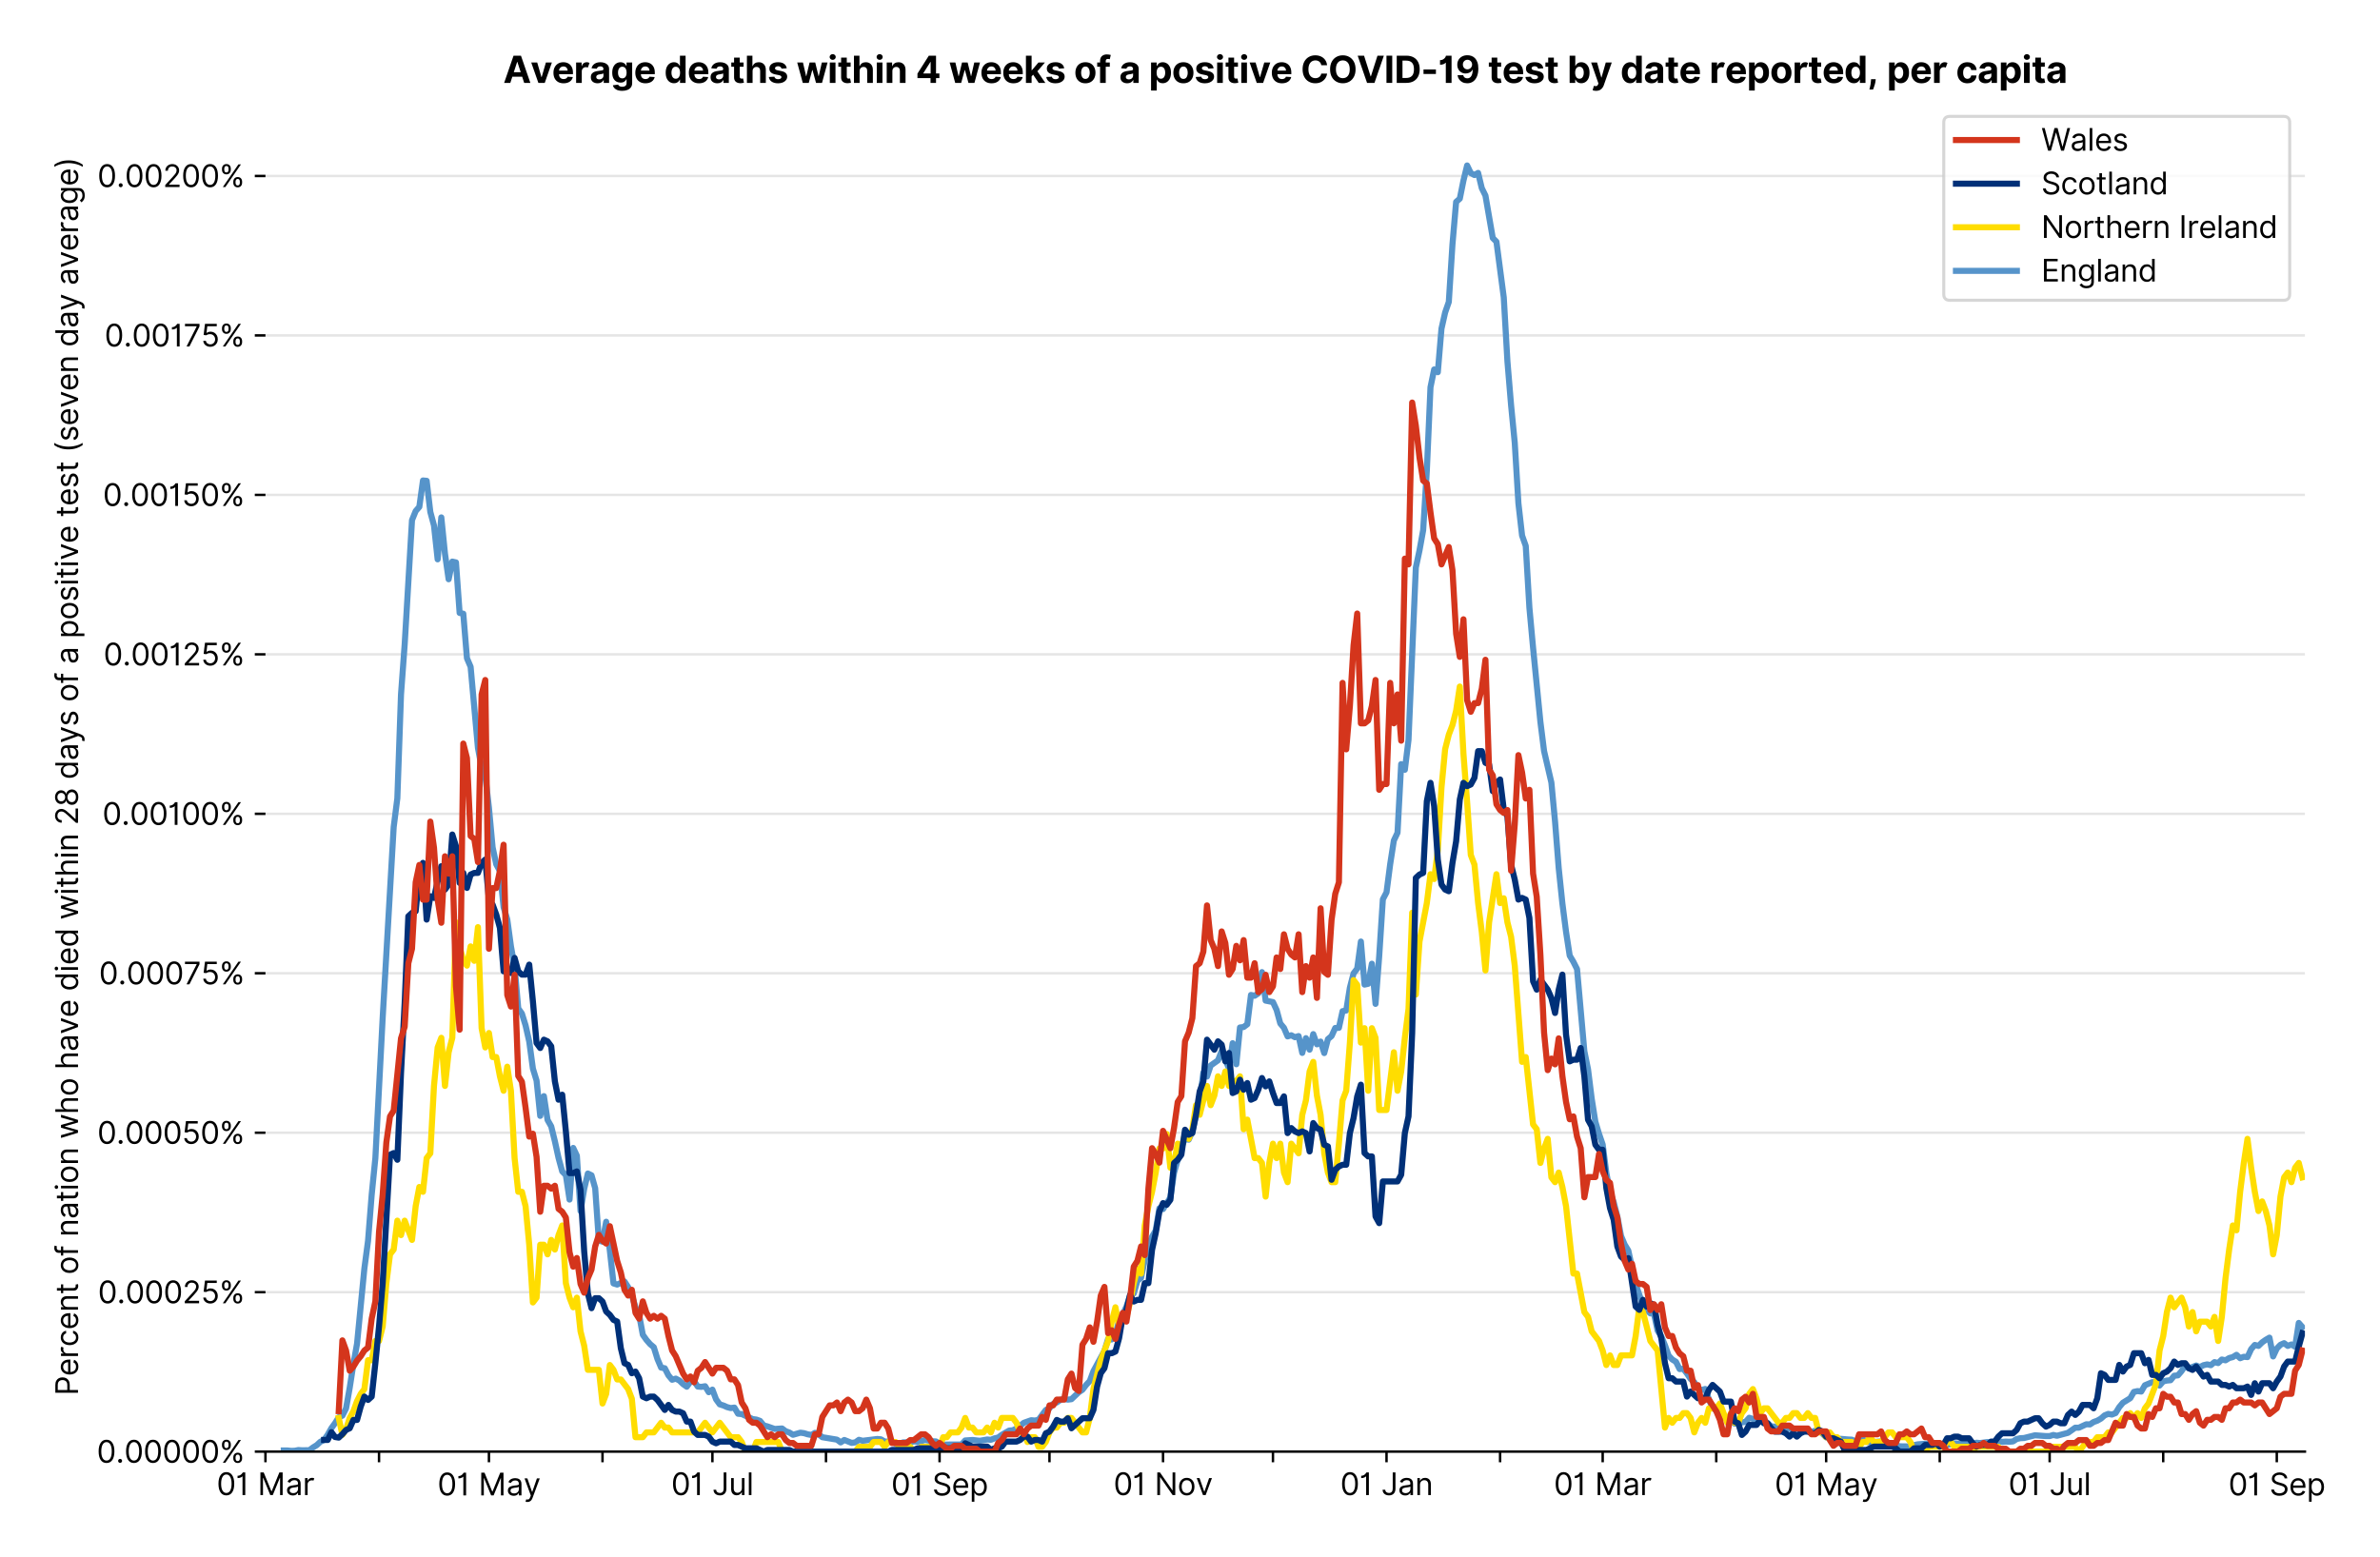 <?xml version="1.0" encoding="utf-8" standalone="no"?>
<!DOCTYPE svg PUBLIC "-//W3C//DTD SVG 1.1//EN"
  "http://www.w3.org/Graphics/SVG/1.1/DTD/svg11.dtd">
<svg version="1.1" viewBox="0 0 781.407 511.234" xmlns="http://www.w3.org/2000/svg" xmlns:xlink="http://www.w3.org/1999/xlink">
 <defs>
  <style type="text/css">*{stroke-linecap:butt;stroke-linejoin:round;}</style>
 </defs>
 <g id="figure_1">
  <g id="patch_1">
   <path d="M 0 511.234 
L 781.407 511.234 
L 781.407 0 
L 0 0 
z
" style="fill:#ffffff;"/>
  </g>
  <g id="axes_1">
   <g id="patch_2">
    <path d="M 87.155 476.745 
L 756.755 476.745 
L 756.755 33.225 
L 87.155 33.225 
z
" style="fill:#ffffff;"/>
   </g>
   <g id="matplotlib.axis_1">
    <g id="xtick_1">
     <g id="line2d_1">
      <defs>
       <path d="M 0 0 
L 0 3.5 
" id="m009379391f" style="stroke:#000000;stroke-width:0.8;"/>
      </defs>
      <g>
       <use style="stroke:#000000;stroke-width:0.8;" x="87.155" xlink:href="#m009379391f" y="476.745"/>
      </g>
     </g>
     <g id="text_1">
      <!-- 01 Mar -->
      <g transform="translate(71.118 491.018)scale(0.1 -0.1)">
       <defs>
        <path d="M 2000 -64 
Q 1230 -64 806 561 
Q 382 1186 382 2327 
Q 382 3459 809 4088 
Q 1236 4718 2000 4718 
Q 2764 4718 3191 4088 
Q 3618 3459 3618 2327 
Q 3618 1186 3194 561 
Q 2771 -64 2000 -64 
z
M 2000 436 
Q 2509 436 2791 927 
Q 3073 1418 3073 2327 
Q 3073 3234 2789 3730 
Q 2505 4227 2000 4227 
Q 1496 4227 1211 3730 
Q 927 3234 927 2327 
Q 927 1418 1210 927 
Q 1493 436 2000 436 
z
" id="Inter-Regular-30" transform="scale(0.016)"/>
        <path d="M 1973 4655 
L 1973 0 
L 1409 0 
L 1409 3836 
L 1373 3836 
Q 1341 3773 1209 3692 
Q 1077 3611 868 3551 
Q 659 3491 391 3491 
L 391 3964 
Q 661 3964 859 4061 
Q 1057 4159 1190 4291 
Q 1323 4423 1392 4529 
Q 1461 4636 1473 4655 
L 1973 4655 
z
" id="Inter-Regular-31" transform="scale(0.016)"/>
        <path id="Inter-Regular-20" transform="scale(0.016)"/>
        <path d="M 564 4655 
L 1236 4655 
L 2818 791 
L 2873 791 
L 4455 4655 
L 5127 4655 
L 5127 0 
L 4600 0 
L 4600 3536 
L 4555 3536 
L 3100 0 
L 2591 0 
L 1136 3536 
L 1091 3536 
L 1091 0 
L 564 0 
L 564 4655 
z
" id="Inter-Regular-4d" transform="scale(0.016)"/>
        <path d="M 1518 -82 
Q 1186 -82 916 44 
Q 646 170 486 410 
Q 327 650 327 991 
Q 327 1291 445 1478 
Q 564 1666 761 1773 
Q 959 1880 1199 1933 
Q 1439 1986 1682 2018 
Q 2000 2059 2199 2080 
Q 2398 2102 2490 2154 
Q 2582 2207 2582 2336 
L 2582 2355 
Q 2582 2691 2399 2877 
Q 2216 3064 1846 3064 
Q 1461 3064 1243 2895 
Q 1025 2727 936 2536 
L 427 2718 
Q 564 3036 792 3214 
Q 1021 3393 1292 3464 
Q 1564 3536 1827 3536 
Q 1996 3536 2215 3496 
Q 2434 3457 2640 3334 
Q 2846 3211 2982 2963 
Q 3118 2716 3118 2300 
L 3118 0 
L 2582 0 
L 2582 473 
L 2555 473 
Q 2500 359 2373 229 
Q 2246 100 2034 9 
Q 1823 -82 1518 -82 
z
M 1600 400 
Q 1918 400 2137 525 
Q 2357 650 2469 847 
Q 2582 1045 2582 1264 
L 2582 1755 
Q 2548 1714 2433 1681 
Q 2318 1648 2169 1624 
Q 2021 1600 1881 1583 
Q 1741 1566 1655 1555 
Q 1446 1527 1265 1467 
Q 1084 1407 974 1287 
Q 864 1168 864 964 
Q 864 684 1072 542 
Q 1280 400 1600 400 
z
" id="Inter-Regular-61" transform="scale(0.016)"/>
        <path d="M 491 0 
L 491 3491 
L 1009 3491 
L 1009 2964 
L 1046 2964 
Q 1139 3223 1389 3384 
Q 1639 3545 1955 3545 
Q 2100 3545 2209 3511 
Q 2318 3477 2400 3418 
L 2218 2964 
Q 2161 2993 2085 3010 
Q 2009 3027 1909 3027 
Q 1527 3027 1277 2794 
Q 1027 2561 1027 2209 
L 1027 0 
L 491 0 
z
" id="Inter-Regular-72" transform="scale(0.016)"/>
       </defs>
       <use xlink:href="#Inter-Regular-30"/>
       <use x="62.5" xlink:href="#Inter-Regular-31"/>
       <use x="106.676" xlink:href="#Inter-Regular-20"/>
       <use x="134.801" xlink:href="#Inter-Regular-4d"/>
       <use x="225.994" xlink:href="#Inter-Regular-61"/>
       <use x="282.386" xlink:href="#Inter-Regular-72"/>
      </g>
     </g>
    </g>
    <g id="xtick_2">
     <g id="line2d_2">
      <g>
       <use style="stroke:#000000;stroke-width:0.8;" x="124.443" xlink:href="#m009379391f" y="476.745"/>
      </g>
     </g>
    </g>
    <g id="xtick_3">
     <g id="line2d_3">
      <g>
       <use style="stroke:#000000;stroke-width:0.8;" x="160.529" xlink:href="#m009379391f" y="476.745"/>
      </g>
     </g>
     <g id="text_2">
      <!-- 01 May -->
      <g transform="translate(143.625 491.117)scale(0.1 -0.1)">
       <defs>
        <path d="M 818 -1355 
Q 682 -1355 575 -1333 
Q 468 -1311 427 -1291 
L 564 -818 
Q 857 -893 1053 -814 
Q 1250 -736 1391 -345 
L 1509 -18 
L 218 3491 
L 800 3491 
L 1764 709 
L 1800 709 
L 2764 3491 
L 3346 3491 
L 1846 -564 
Q 1550 -1355 818 -1355 
z
" id="Inter-Regular-79" transform="scale(0.016)"/>
       </defs>
       <use xlink:href="#Inter-Regular-30"/>
       <use x="62.5" xlink:href="#Inter-Regular-31"/>
       <use x="106.676" xlink:href="#Inter-Regular-20"/>
       <use x="134.801" xlink:href="#Inter-Regular-4d"/>
       <use x="225.994" xlink:href="#Inter-Regular-61"/>
       <use x="282.386" xlink:href="#Inter-Regular-79"/>
      </g>
     </g>
    </g>
    <g id="xtick_4">
     <g id="line2d_4">
      <g>
       <use style="stroke:#000000;stroke-width:0.8;" x="197.817" xlink:href="#m009379391f" y="476.745"/>
      </g>
     </g>
    </g>
    <g id="xtick_5">
     <g id="line2d_5">
      <g>
       <use style="stroke:#000000;stroke-width:0.8;" x="233.902" xlink:href="#m009379391f" y="476.745"/>
      </g>
     </g>
     <g id="text_3">
      <!-- 01 Jul -->
      <g transform="translate(220.359 491.018)scale(0.1 -0.1)">
       <defs>
        <path d="M 2346 4655 
L 2909 4655 
L 2909 1327 
Q 2909 657 2549 296 
Q 2189 -64 1582 -64 
Q 1200 -64 902 76 
Q 605 216 434 475 
Q 264 734 264 1091 
L 818 1091 
Q 818 795 1034 615 
Q 1250 436 1582 436 
Q 1948 436 2147 664 
Q 2346 893 2346 1327 
L 2346 4655 
z
" id="Inter-Regular-4a" transform="scale(0.016)"/>
        <path d="M 2691 1427 
L 2691 3491 
L 3227 3491 
L 3227 0 
L 2691 0 
L 2691 591 
L 2655 591 
Q 2532 325 2273 140 
Q 2014 -45 1618 -45 
Q 1127 -45 809 280 
Q 491 605 491 1273 
L 491 3491 
L 1027 3491 
L 1027 1309 
Q 1027 927 1242 700 
Q 1457 473 1791 473 
Q 1991 473 2199 575 
Q 2407 677 2549 888 
Q 2691 1100 2691 1427 
z
" id="Inter-Regular-75" transform="scale(0.016)"/>
        <path d="M 1027 4655 
L 1027 0 
L 491 0 
L 491 4655 
L 1027 4655 
z
" id="Inter-Regular-6c" transform="scale(0.016)"/>
       </defs>
       <use xlink:href="#Inter-Regular-30"/>
       <use x="62.5" xlink:href="#Inter-Regular-31"/>
       <use x="106.676" xlink:href="#Inter-Regular-20"/>
       <use x="134.801" xlink:href="#Inter-Regular-4a"/>
       <use x="189.063" xlink:href="#Inter-Regular-75"/>
       <use x="247.159" xlink:href="#Inter-Regular-6c"/>
      </g>
     </g>
    </g>
    <g id="xtick_6">
     <g id="line2d_6">
      <g>
       <use style="stroke:#000000;stroke-width:0.8;" x="271.191" xlink:href="#m009379391f" y="476.745"/>
      </g>
     </g>
    </g>
    <g id="xtick_7">
     <g id="line2d_7">
      <g>
       <use style="stroke:#000000;stroke-width:0.8;" x="308.479" xlink:href="#m009379391f" y="476.745"/>
      </g>
     </g>
     <g id="text_4">
      <!-- 01 Sep -->
      <g transform="translate(292.592 491.117)scale(0.1 -0.1)">
       <defs>
        <path d="M 3109 3491 
Q 3068 3836 2777 4027 
Q 2486 4218 2064 4218 
Q 1600 4218 1318 3999 
Q 1036 3780 1036 3445 
Q 1036 3195 1189 3042 
Q 1343 2889 1553 2803 
Q 1764 2718 1936 2673 
L 2409 2545 
Q 2591 2498 2815 2414 
Q 3039 2330 3244 2185 
Q 3450 2041 3584 1816 
Q 3718 1591 3718 1264 
Q 3718 886 3521 581 
Q 3325 277 2949 97 
Q 2573 -82 2036 -82 
Q 1286 -82 845 272 
Q 405 627 364 1200 
L 946 1200 
Q 968 936 1124 764 
Q 1280 593 1519 510 
Q 1759 427 2036 427 
Q 2359 427 2616 533 
Q 2873 639 3023 828 
Q 3173 1018 3173 1273 
Q 3173 1505 3043 1650 
Q 2914 1795 2702 1886 
Q 2491 1977 2246 2045 
L 1673 2209 
Q 1127 2366 809 2657 
Q 491 2948 491 3418 
Q 491 3809 703 4101 
Q 916 4393 1276 4555 
Q 1636 4718 2082 4718 
Q 2532 4718 2882 4558 
Q 3232 4398 3437 4120 
Q 3643 3843 3655 3491 
L 3109 3491 
z
" id="Inter-Regular-53" transform="scale(0.016)"/>
        <path d="M 1955 -73 
Q 1450 -73 1085 151 
Q 721 375 524 778 
Q 327 1182 327 1718 
Q 327 2255 524 2665 
Q 721 3075 1074 3305 
Q 1427 3536 1900 3536 
Q 2173 3536 2439 3445 
Q 2705 3355 2923 3151 
Q 3141 2948 3270 2614 
Q 3400 2280 3400 1791 
L 3400 1564 
L 866 1564 
Q 884 1005 1183 707 
Q 1482 409 1955 409 
Q 2271 409 2498 545 
Q 2725 682 2827 955 
L 3346 809 
Q 3223 414 2854 170 
Q 2486 -73 1955 -73 
z
M 866 2027 
L 2855 2027 
Q 2855 2470 2595 2762 
Q 2336 3055 1900 3055 
Q 1593 3055 1368 2911 
Q 1143 2768 1013 2533 
Q 884 2298 866 2027 
z
" id="Inter-Regular-65" transform="scale(0.016)"/>
        <path d="M 491 -1309 
L 491 3491 
L 1009 3491 
L 1009 2936 
L 1073 2936 
Q 1132 3027 1237 3169 
Q 1343 3311 1542 3423 
Q 1741 3536 2082 3536 
Q 2523 3536 2859 3315 
Q 3196 3095 3384 2690 
Q 3573 2286 3573 1736 
Q 3573 1182 3384 776 
Q 3196 370 2861 148 
Q 2527 -73 2091 -73 
Q 1755 -73 1552 39 
Q 1350 152 1241 296 
Q 1132 441 1073 536 
L 1027 536 
L 1027 -1309 
L 491 -1309 
z
M 1018 1745 
Q 1018 1152 1276 780 
Q 1534 409 2018 409 
Q 2355 409 2581 587 
Q 2807 766 2921 1069 
Q 3036 1373 3036 1745 
Q 3036 2114 2923 2410 
Q 2811 2707 2585 2881 
Q 2359 3055 2018 3055 
Q 1527 3055 1272 2693 
Q 1018 2332 1018 1745 
z
" id="Inter-Regular-70" transform="scale(0.016)"/>
       </defs>
       <use xlink:href="#Inter-Regular-30"/>
       <use x="62.5" xlink:href="#Inter-Regular-31"/>
       <use x="106.676" xlink:href="#Inter-Regular-20"/>
       <use x="134.801" xlink:href="#Inter-Regular-53"/>
       <use x="198.58" xlink:href="#Inter-Regular-65"/>
       <use x="256.818" xlink:href="#Inter-Regular-70"/>
      </g>
     </g>
    </g>
    <g id="xtick_8">
     <g id="line2d_8">
      <g>
       <use style="stroke:#000000;stroke-width:0.8;" x="344.565" xlink:href="#m009379391f" y="476.745"/>
      </g>
     </g>
    </g>
    <g id="xtick_9">
     <g id="line2d_9">
      <g>
       <use style="stroke:#000000;stroke-width:0.8;" x="381.853" xlink:href="#m009379391f" y="476.745"/>
      </g>
     </g>
     <g id="text_5">
      <!-- 01 Nov -->
      <g transform="translate(365.582 491.018)scale(0.1 -0.1)">
       <defs>
        <path d="M 4255 4655 
L 4255 0 
L 3709 0 
L 1173 3655 
L 1127 3655 
L 1127 0 
L 564 0 
L 564 4655 
L 1109 4655 
L 3655 991 
L 3700 991 
L 3700 4655 
L 4255 4655 
z
" id="Inter-Regular-4e" transform="scale(0.016)"/>
        <path d="M 1909 -73 
Q 1436 -73 1080 152 
Q 725 377 526 781 
Q 327 1186 327 1727 
Q 327 2273 526 2679 
Q 725 3086 1080 3311 
Q 1436 3536 1909 3536 
Q 2382 3536 2737 3311 
Q 3093 3086 3292 2679 
Q 3491 2273 3491 1727 
Q 3491 1186 3292 781 
Q 3093 377 2737 152 
Q 2382 -73 1909 -73 
z
M 1909 409 
Q 2268 409 2500 593 
Q 2732 777 2843 1077 
Q 2955 1377 2955 1727 
Q 2955 2077 2843 2379 
Q 2732 2682 2500 2868 
Q 2268 3055 1909 3055 
Q 1550 3055 1318 2868 
Q 1086 2682 975 2379 
Q 864 2077 864 1727 
Q 864 1377 975 1077 
Q 1086 777 1318 593 
Q 1550 409 1909 409 
z
" id="Inter-Regular-6f" transform="scale(0.016)"/>
        <path d="M 3346 3491 
L 2055 0 
L 1509 0 
L 218 3491 
L 800 3491 
L 1764 709 
L 1800 709 
L 2764 3491 
L 3346 3491 
z
" id="Inter-Regular-76" transform="scale(0.016)"/>
       </defs>
       <use xlink:href="#Inter-Regular-30"/>
       <use x="62.5" xlink:href="#Inter-Regular-31"/>
       <use x="106.676" xlink:href="#Inter-Regular-20"/>
       <use x="134.801" xlink:href="#Inter-Regular-4e"/>
       <use x="210.085" xlink:href="#Inter-Regular-6f"/>
       <use x="269.744" xlink:href="#Inter-Regular-76"/>
      </g>
     </g>
    </g>
    <g id="xtick_10">
     <g id="line2d_10">
      <g>
       <use style="stroke:#000000;stroke-width:0.8;" x="417.939" xlink:href="#m009379391f" y="476.745"/>
      </g>
     </g>
    </g>
    <g id="xtick_11">
     <g id="line2d_11">
      <g>
       <use style="stroke:#000000;stroke-width:0.8;" x="455.227" xlink:href="#m009379391f" y="476.745"/>
      </g>
     </g>
     <g id="text_6">
      <!-- 01 Jan -->
      <g transform="translate(440.028 491.018)scale(0.1 -0.1)">
       <defs>
        <path d="M 1027 2100 
L 1027 0 
L 491 0 
L 491 3491 
L 1009 3491 
L 1009 2945 
L 1055 2945 
Q 1177 3211 1427 3373 
Q 1677 3536 2073 3536 
Q 2602 3536 2928 3211 
Q 3255 2886 3255 2218 
L 3255 0 
L 2718 0 
L 2718 2182 
Q 2718 2593 2504 2824 
Q 2291 3055 1918 3055 
Q 1534 3055 1280 2806 
Q 1027 2557 1027 2100 
z
" id="Inter-Regular-6e" transform="scale(0.016)"/>
       </defs>
       <use xlink:href="#Inter-Regular-30"/>
       <use x="62.5" xlink:href="#Inter-Regular-31"/>
       <use x="106.676" xlink:href="#Inter-Regular-20"/>
       <use x="134.801" xlink:href="#Inter-Regular-4a"/>
       <use x="189.063" xlink:href="#Inter-Regular-61"/>
       <use x="245.455" xlink:href="#Inter-Regular-6e"/>
      </g>
     </g>
    </g>
    <g id="xtick_12">
     <g id="line2d_12">
      <g>
       <use style="stroke:#000000;stroke-width:0.8;" x="492.515" xlink:href="#m009379391f" y="476.745"/>
      </g>
     </g>
    </g>
    <g id="xtick_13">
     <g id="line2d_13">
      <g>
       <use style="stroke:#000000;stroke-width:0.8;" x="526.195" xlink:href="#m009379391f" y="476.745"/>
      </g>
     </g>
     <g id="text_7">
      <!-- 01 Mar -->
      <g transform="translate(510.158 491.018)scale(0.1 -0.1)">
       <use xlink:href="#Inter-Regular-30"/>
       <use x="62.5" xlink:href="#Inter-Regular-31"/>
       <use x="106.676" xlink:href="#Inter-Regular-20"/>
       <use x="134.801" xlink:href="#Inter-Regular-4d"/>
       <use x="225.994" xlink:href="#Inter-Regular-61"/>
       <use x="282.386" xlink:href="#Inter-Regular-72"/>
      </g>
     </g>
    </g>
    <g id="xtick_14">
     <g id="line2d_14">
      <g>
       <use style="stroke:#000000;stroke-width:0.8;" x="563.484" xlink:href="#m009379391f" y="476.745"/>
      </g>
     </g>
    </g>
    <g id="xtick_15">
     <g id="line2d_15">
      <g>
       <use style="stroke:#000000;stroke-width:0.8;" x="599.569" xlink:href="#m009379391f" y="476.745"/>
      </g>
     </g>
     <g id="text_8">
      <!-- 01 May -->
      <g transform="translate(582.666 491.117)scale(0.1 -0.1)">
       <use xlink:href="#Inter-Regular-30"/>
       <use x="62.5" xlink:href="#Inter-Regular-31"/>
       <use x="106.676" xlink:href="#Inter-Regular-20"/>
       <use x="134.801" xlink:href="#Inter-Regular-4d"/>
       <use x="225.994" xlink:href="#Inter-Regular-61"/>
       <use x="282.386" xlink:href="#Inter-Regular-79"/>
      </g>
     </g>
    </g>
    <g id="xtick_16">
     <g id="line2d_16">
      <g>
       <use style="stroke:#000000;stroke-width:0.8;" x="636.857" xlink:href="#m009379391f" y="476.745"/>
      </g>
     </g>
    </g>
    <g id="xtick_17">
     <g id="line2d_17">
      <g>
       <use style="stroke:#000000;stroke-width:0.8;" x="672.943" xlink:href="#m009379391f" y="476.745"/>
      </g>
     </g>
     <g id="text_9">
      <!-- 01 Jul -->
      <g transform="translate(659.399 491.018)scale(0.1 -0.1)">
       <use xlink:href="#Inter-Regular-30"/>
       <use x="62.5" xlink:href="#Inter-Regular-31"/>
       <use x="106.676" xlink:href="#Inter-Regular-20"/>
       <use x="134.801" xlink:href="#Inter-Regular-4a"/>
       <use x="189.063" xlink:href="#Inter-Regular-75"/>
       <use x="247.159" xlink:href="#Inter-Regular-6c"/>
      </g>
     </g>
    </g>
    <g id="xtick_18">
     <g id="line2d_18">
      <g>
       <use style="stroke:#000000;stroke-width:0.8;" x="710.231" xlink:href="#m009379391f" y="476.745"/>
      </g>
     </g>
    </g>
    <g id="xtick_19">
     <g id="line2d_19">
      <g>
       <use style="stroke:#000000;stroke-width:0.8;" x="747.52" xlink:href="#m009379391f" y="476.745"/>
      </g>
     </g>
     <g id="text_10">
      <!-- 01 Sep -->
      <g transform="translate(731.632 491.117)scale(0.1 -0.1)">
       <use xlink:href="#Inter-Regular-30"/>
       <use x="62.5" xlink:href="#Inter-Regular-31"/>
       <use x="106.676" xlink:href="#Inter-Regular-20"/>
       <use x="134.801" xlink:href="#Inter-Regular-53"/>
       <use x="198.58" xlink:href="#Inter-Regular-65"/>
       <use x="256.818" xlink:href="#Inter-Regular-70"/>
      </g>
     </g>
    </g>
   </g>
   <g id="matplotlib.axis_2">
    <g id="ytick_1">
     <g id="line2d_20">
      <path clip-path="url(#p40e49e67ee)" d="M 87.155 476.745 
L 756.755 476.745 
" style="fill:none;stroke:#e5e5e5;stroke-linecap:square;stroke-width:0.8;"/>
     </g>
     <g id="line2d_21">
      <defs>
       <path d="M 0 0 
L -3.5 0 
" id="meaa2ce6a64" style="stroke:#000000;stroke-width:0.8;"/>
      </defs>
      <g>
       <use style="stroke:#000000;stroke-width:0.8;" x="87.155" xlink:href="#meaa2ce6a64" y="476.745"/>
      </g>
     </g>
     <g id="text_11">
      <!-- 0.00000% -->
      <g transform="translate(31.773 480.382)scale(0.1 -0.1)">
       <defs>
        <path d="M 882 -36 
Q 714 -36 593 84 
Q 473 205 473 373 
Q 473 541 593 661 
Q 714 782 882 782 
Q 1050 782 1170 661 
Q 1291 541 1291 373 
Q 1291 205 1170 84 
Q 1050 -36 882 -36 
z
" id="Inter-Regular-2e" transform="scale(0.016)"/>
        <path d="M 2855 873 
L 2855 1118 
Q 2855 1373 2960 1585 
Q 3066 1798 3269 1926 
Q 3473 2055 3764 2055 
Q 4059 2055 4259 1926 
Q 4459 1798 4561 1585 
Q 4664 1373 4664 1118 
L 4664 873 
Q 4664 618 4560 405 
Q 4457 193 4256 64 
Q 4055 -64 3764 -64 
Q 3468 -64 3266 64 
Q 3064 193 2959 405 
Q 2855 618 2855 873 
z
M 536 3536 
L 536 3782 
Q 536 4036 642 4248 
Q 748 4461 951 4589 
Q 1155 4718 1446 4718 
Q 1741 4718 1941 4589 
Q 2141 4461 2243 4248 
Q 2346 4036 2346 3782 
L 2346 3536 
Q 2346 3282 2242 3069 
Q 2139 2857 1937 2728 
Q 1736 2600 1446 2600 
Q 1150 2600 948 2728 
Q 746 2857 641 3069 
Q 536 3282 536 3536 
z
M 709 0 
L 3909 4655 
L 4427 4655 
L 1227 0 
L 709 0 
z
M 3318 1118 
L 3318 873 
Q 3318 661 3418 494 
Q 3518 327 3764 327 
Q 4002 327 4101 494 
Q 4200 661 4200 873 
L 4200 1118 
Q 4200 1330 4104 1497 
Q 4009 1664 3764 1664 
Q 3525 1664 3421 1497 
Q 3318 1330 3318 1118 
z
M 1000 3782 
L 1000 3536 
Q 1000 3325 1100 3158 
Q 1200 2991 1446 2991 
Q 1684 2991 1783 3158 
Q 1882 3325 1882 3536 
L 1882 3782 
Q 1882 3993 1786 4160 
Q 1691 4327 1446 4327 
Q 1207 4327 1103 4160 
Q 1000 3993 1000 3782 
z
" id="Inter-Regular-25" transform="scale(0.016)"/>
       </defs>
       <use xlink:href="#Inter-Regular-30"/>
       <use x="62.5" xlink:href="#Inter-Regular-2e"/>
       <use x="90.057" xlink:href="#Inter-Regular-30"/>
       <use x="152.557" xlink:href="#Inter-Regular-30"/>
       <use x="215.057" xlink:href="#Inter-Regular-30"/>
       <use x="277.557" xlink:href="#Inter-Regular-30"/>
       <use x="340.057" xlink:href="#Inter-Regular-30"/>
       <use x="402.557" xlink:href="#Inter-Regular-25"/>
      </g>
     </g>
    </g>
    <g id="ytick_2">
     <g id="line2d_22">
      <path clip-path="url(#p40e49e67ee)" d="M 87.155 424.376 
L 756.755 424.376 
" style="fill:none;stroke:#e5e5e5;stroke-linecap:square;stroke-width:0.8;"/>
     </g>
     <g id="line2d_23">
      <g>
       <use style="stroke:#000000;stroke-width:0.8;" x="87.155" xlink:href="#meaa2ce6a64" y="424.376"/>
      </g>
     </g>
     <g id="text_12">
      <!-- 0.00025% -->
      <g transform="translate(32.142 428.013)scale(0.1 -0.1)">
       <defs>
        <path d="M 482 0 
L 482 409 
L 2018 2091 
Q 2289 2386 2464 2605 
Q 2639 2825 2724 3019 
Q 2809 3214 2809 3427 
Q 2809 3795 2553 4011 
Q 2298 4227 1918 4227 
Q 1514 4227 1275 3985 
Q 1036 3743 1036 3345 
L 500 3345 
Q 500 3755 688 4064 
Q 877 4373 1203 4545 
Q 1530 4718 1936 4718 
Q 2346 4718 2661 4545 
Q 2977 4373 3156 4079 
Q 3336 3786 3336 3427 
Q 3336 3170 3244 2926 
Q 3152 2682 2926 2383 
Q 2700 2084 2300 1655 
L 1255 536 
L 1255 500 
L 3418 500 
L 3418 0 
L 482 0 
z
" id="Inter-Regular-32" transform="scale(0.016)"/>
        <path d="M 1936 -64 
Q 1536 -64 1216 95 
Q 896 255 702 532 
Q 509 809 491 1164 
L 1036 1164 
Q 1068 848 1324 642 
Q 1580 436 1936 436 
Q 2223 436 2447 570 
Q 2671 705 2799 940 
Q 2927 1175 2927 1473 
Q 2927 1777 2794 2017 
Q 2661 2257 2429 2395 
Q 2198 2534 1900 2536 
Q 1686 2539 1461 2472 
Q 1236 2405 1091 2300 
L 564 2364 
L 846 4655 
L 3264 4655 
L 3264 4155 
L 1318 4155 
L 1155 2782 
L 1182 2782 
Q 1325 2895 1541 2970 
Q 1757 3045 1991 3045 
Q 2418 3045 2753 2842 
Q 3089 2639 3281 2286 
Q 3473 1934 3473 1482 
Q 3473 1036 3274 687 
Q 3075 339 2727 137 
Q 2380 -64 1936 -64 
z
" id="Inter-Regular-35" transform="scale(0.016)"/>
       </defs>
       <use xlink:href="#Inter-Regular-30"/>
       <use x="62.5" xlink:href="#Inter-Regular-2e"/>
       <use x="90.057" xlink:href="#Inter-Regular-30"/>
       <use x="152.557" xlink:href="#Inter-Regular-30"/>
       <use x="215.057" xlink:href="#Inter-Regular-30"/>
       <use x="277.557" xlink:href="#Inter-Regular-32"/>
       <use x="338.068" xlink:href="#Inter-Regular-35"/>
       <use x="398.864" xlink:href="#Inter-Regular-25"/>
      </g>
     </g>
    </g>
    <g id="ytick_3">
     <g id="line2d_24">
      <path clip-path="url(#p40e49e67ee)" d="M 87.155 372.007 
L 756.755 372.007 
" style="fill:none;stroke:#e5e5e5;stroke-linecap:square;stroke-width:0.8;"/>
     </g>
     <g id="line2d_25">
      <g>
       <use style="stroke:#000000;stroke-width:0.8;" x="87.155" xlink:href="#meaa2ce6a64" y="372.007"/>
      </g>
     </g>
     <g id="text_13">
      <!-- 0.00050% -->
      <g transform="translate(31.944 375.643)scale(0.1 -0.1)">
       <use xlink:href="#Inter-Regular-30"/>
       <use x="62.5" xlink:href="#Inter-Regular-2e"/>
       <use x="90.057" xlink:href="#Inter-Regular-30"/>
       <use x="152.557" xlink:href="#Inter-Regular-30"/>
       <use x="215.057" xlink:href="#Inter-Regular-30"/>
       <use x="277.557" xlink:href="#Inter-Regular-35"/>
       <use x="338.352" xlink:href="#Inter-Regular-30"/>
       <use x="400.852" xlink:href="#Inter-Regular-25"/>
      </g>
     </g>
    </g>
    <g id="ytick_4">
     <g id="line2d_26">
      <path clip-path="url(#p40e49e67ee)" d="M 87.155 319.637 
L 756.755 319.637 
" style="fill:none;stroke:#e5e5e5;stroke-linecap:square;stroke-width:0.8;"/>
     </g>
     <g id="line2d_27">
      <g>
       <use style="stroke:#000000;stroke-width:0.8;" x="87.155" xlink:href="#meaa2ce6a64" y="319.637"/>
      </g>
     </g>
     <g id="text_14">
      <!-- 0.00075% -->
      <g transform="translate(32.483 323.274)scale(0.1 -0.1)">
       <defs>
        <path d="M 627 0 
L 2709 4118 
L 2709 4155 
L 309 4155 
L 309 4655 
L 3291 4655 
L 3291 4127 
L 1218 0 
L 627 0 
z
" id="Inter-Regular-37" transform="scale(0.016)"/>
       </defs>
       <use xlink:href="#Inter-Regular-30"/>
       <use x="62.5" xlink:href="#Inter-Regular-2e"/>
       <use x="90.057" xlink:href="#Inter-Regular-30"/>
       <use x="152.557" xlink:href="#Inter-Regular-30"/>
       <use x="215.057" xlink:href="#Inter-Regular-30"/>
       <use x="277.557" xlink:href="#Inter-Regular-37"/>
       <use x="334.659" xlink:href="#Inter-Regular-35"/>
       <use x="395.455" xlink:href="#Inter-Regular-25"/>
      </g>
     </g>
    </g>
    <g id="ytick_5">
     <g id="line2d_28">
      <path clip-path="url(#p40e49e67ee)" d="M 87.155 267.268 
L 756.755 267.268 
" style="fill:none;stroke:#e5e5e5;stroke-linecap:square;stroke-width:0.8;"/>
     </g>
     <g id="line2d_29">
      <g>
       <use style="stroke:#000000;stroke-width:0.8;" x="87.155" xlink:href="#meaa2ce6a64" y="267.268"/>
      </g>
     </g>
     <g id="text_15">
      <!-- 0.00100% -->
      <g transform="translate(33.606 270.905)scale(0.1 -0.1)">
       <use xlink:href="#Inter-Regular-30"/>
       <use x="62.5" xlink:href="#Inter-Regular-2e"/>
       <use x="90.057" xlink:href="#Inter-Regular-30"/>
       <use x="152.557" xlink:href="#Inter-Regular-30"/>
       <use x="215.057" xlink:href="#Inter-Regular-31"/>
       <use x="259.233" xlink:href="#Inter-Regular-30"/>
       <use x="321.733" xlink:href="#Inter-Regular-30"/>
       <use x="384.233" xlink:href="#Inter-Regular-25"/>
      </g>
     </g>
    </g>
    <g id="ytick_6">
     <g id="line2d_30">
      <path clip-path="url(#p40e49e67ee)" d="M 87.155 214.899 
L 756.755 214.899 
" style="fill:none;stroke:#e5e5e5;stroke-linecap:square;stroke-width:0.8;"/>
     </g>
     <g id="line2d_31">
      <g>
       <use style="stroke:#000000;stroke-width:0.8;" x="87.155" xlink:href="#meaa2ce6a64" y="214.899"/>
      </g>
     </g>
     <g id="text_16">
      <!-- 0.00125% -->
      <g transform="translate(33.975 218.536)scale(0.1 -0.1)">
       <use xlink:href="#Inter-Regular-30"/>
       <use x="62.5" xlink:href="#Inter-Regular-2e"/>
       <use x="90.057" xlink:href="#Inter-Regular-30"/>
       <use x="152.557" xlink:href="#Inter-Regular-30"/>
       <use x="215.057" xlink:href="#Inter-Regular-31"/>
       <use x="259.233" xlink:href="#Inter-Regular-32"/>
       <use x="319.744" xlink:href="#Inter-Regular-35"/>
       <use x="380.54" xlink:href="#Inter-Regular-25"/>
      </g>
     </g>
    </g>
    <g id="ytick_7">
     <g id="line2d_32">
      <path clip-path="url(#p40e49e67ee)" d="M 87.155 162.53 
L 756.755 162.53 
" style="fill:none;stroke:#e5e5e5;stroke-linecap:square;stroke-width:0.8;"/>
     </g>
     <g id="line2d_33">
      <g>
       <use style="stroke:#000000;stroke-width:0.8;" x="87.155" xlink:href="#meaa2ce6a64" y="162.53"/>
      </g>
     </g>
     <g id="text_17">
      <!-- 0.00150% -->
      <g transform="translate(33.777 166.167)scale(0.1 -0.1)">
       <use xlink:href="#Inter-Regular-30"/>
       <use x="62.5" xlink:href="#Inter-Regular-2e"/>
       <use x="90.057" xlink:href="#Inter-Regular-30"/>
       <use x="152.557" xlink:href="#Inter-Regular-30"/>
       <use x="215.057" xlink:href="#Inter-Regular-31"/>
       <use x="259.233" xlink:href="#Inter-Regular-35"/>
       <use x="320.028" xlink:href="#Inter-Regular-30"/>
       <use x="382.529" xlink:href="#Inter-Regular-25"/>
      </g>
     </g>
    </g>
    <g id="ytick_8">
     <g id="line2d_34">
      <path clip-path="url(#p40e49e67ee)" d="M 87.155 110.161 
L 756.755 110.161 
" style="fill:none;stroke:#e5e5e5;stroke-linecap:square;stroke-width:0.8;"/>
     </g>
     <g id="line2d_35">
      <g>
       <use style="stroke:#000000;stroke-width:0.8;" x="87.155" xlink:href="#meaa2ce6a64" y="110.161"/>
      </g>
     </g>
     <g id="text_18">
      <!-- 0.00175% -->
      <g transform="translate(34.316 113.797)scale(0.1 -0.1)">
       <use xlink:href="#Inter-Regular-30"/>
       <use x="62.5" xlink:href="#Inter-Regular-2e"/>
       <use x="90.057" xlink:href="#Inter-Regular-30"/>
       <use x="152.557" xlink:href="#Inter-Regular-30"/>
       <use x="215.057" xlink:href="#Inter-Regular-31"/>
       <use x="259.233" xlink:href="#Inter-Regular-37"/>
       <use x="316.335" xlink:href="#Inter-Regular-35"/>
       <use x="377.131" xlink:href="#Inter-Regular-25"/>
      </g>
     </g>
    </g>
    <g id="ytick_9">
     <g id="line2d_36">
      <path clip-path="url(#p40e49e67ee)" d="M 87.155 57.791 
L 756.755 57.791 
" style="fill:none;stroke:#e5e5e5;stroke-linecap:square;stroke-width:0.8;"/>
     </g>
     <g id="line2d_37">
      <g>
       <use style="stroke:#000000;stroke-width:0.8;" x="87.155" xlink:href="#meaa2ce6a64" y="57.791"/>
      </g>
     </g>
     <g id="text_19">
      <!-- 0.00200% -->
      <g transform="translate(31.972 61.428)scale(0.1 -0.1)">
       <use xlink:href="#Inter-Regular-30"/>
       <use x="62.5" xlink:href="#Inter-Regular-2e"/>
       <use x="90.057" xlink:href="#Inter-Regular-30"/>
       <use x="152.557" xlink:href="#Inter-Regular-30"/>
       <use x="215.057" xlink:href="#Inter-Regular-32"/>
       <use x="275.568" xlink:href="#Inter-Regular-30"/>
       <use x="338.068" xlink:href="#Inter-Regular-30"/>
       <use x="400.568" xlink:href="#Inter-Regular-25"/>
      </g>
     </g>
    </g>
    <g id="text_20">
     <!-- Percent of nation who have died within 28 days of a positive test (seven day average) -->
     <g transform="translate(25.614 458.305)rotate(-90)scale(0.1 -0.1)">
      <defs>
       <path d="M 564 0 
L 564 4655 
L 2136 4655 
Q 2684 4655 3033 4458 
Q 3382 4261 3550 3927 
Q 3718 3593 3718 3182 
Q 3718 2770 3551 2434 
Q 3384 2098 3036 1899 
Q 2689 1700 2146 1700 
L 1127 1700 
L 1127 0 
L 564 0 
z
M 1127 2200 
L 2127 2200 
Q 2689 2200 2926 2482 
Q 3164 2764 3164 3182 
Q 3164 3602 2925 3878 
Q 2686 4155 2118 4155 
L 1127 4155 
L 1127 2200 
z
" id="Inter-Regular-50" transform="scale(0.016)"/>
       <path d="M 1909 -73 
Q 1418 -73 1063 159 
Q 709 391 518 798 
Q 327 1205 327 1727 
Q 327 2259 524 2667 
Q 721 3075 1074 3305 
Q 1427 3536 1900 3536 
Q 2268 3536 2563 3400 
Q 2859 3264 3047 3018 
Q 3236 2773 3282 2445 
L 2746 2445 
Q 2684 2684 2474 2869 
Q 2264 3055 1909 3055 
Q 1439 3055 1151 2697 
Q 864 2339 864 1745 
Q 864 1139 1148 774 
Q 1432 409 1909 409 
Q 2223 409 2447 570 
Q 2671 732 2746 1018 
L 3282 1018 
Q 3236 709 3058 462 
Q 2880 216 2588 71 
Q 2296 -73 1909 -73 
z
" id="Inter-Regular-63" transform="scale(0.016)"/>
       <path d="M 2009 3491 
L 2009 3036 
L 1264 3036 
L 1264 1000 
Q 1264 773 1331 660 
Q 1398 548 1503 510 
Q 1609 473 1727 473 
Q 1816 473 1873 483 
Q 1930 493 1964 500 
L 2073 18 
Q 2018 -2 1920 -23 
Q 1823 -45 1673 -45 
Q 1446 -45 1228 52 
Q 1011 150 869 350 
Q 727 550 727 855 
L 727 3036 
L 200 3036 
L 200 3491 
L 727 3491 
L 727 4327 
L 1264 4327 
L 1264 3491 
L 2009 3491 
z
" id="Inter-Regular-74" transform="scale(0.016)"/>
       <path d="M 2046 3491 
L 2046 3036 
L 1264 3036 
L 1264 0 
L 727 0 
L 727 3036 
L 164 3036 
L 164 3491 
L 727 3491 
L 727 3973 
Q 727 4273 868 4473 
Q 1009 4673 1234 4773 
Q 1459 4873 1709 4873 
Q 1907 4873 2032 4841 
Q 2157 4809 2218 4782 
L 2064 4318 
Q 2023 4332 1951 4352 
Q 1880 4373 1764 4373 
Q 1498 4373 1381 4239 
Q 1264 4105 1264 3845 
L 1264 3491 
L 2046 3491 
z
" id="Inter-Regular-66" transform="scale(0.016)"/>
       <path d="M 491 0 
L 491 3491 
L 1027 3491 
L 1027 0 
L 491 0 
z
M 764 4073 
Q 607 4073 494 4179 
Q 382 4286 382 4436 
Q 382 4586 494 4693 
Q 607 4800 764 4800 
Q 921 4800 1033 4693 
Q 1146 4586 1146 4436 
Q 1146 4286 1033 4179 
Q 921 4073 764 4073 
z
" id="Inter-Regular-69" transform="scale(0.016)"/>
       <path d="M 1282 0 
L 218 3491 
L 782 3491 
L 1536 818 
L 1573 818 
L 2318 3491 
L 2891 3491 
L 3627 827 
L 3664 827 
L 4418 3491 
L 4982 3491 
L 3918 0 
L 3391 0 
L 2627 2682 
L 2573 2682 
L 1809 0 
L 1282 0 
z
" id="Inter-Regular-77" transform="scale(0.016)"/>
       <path d="M 1027 2100 
L 1027 0 
L 491 0 
L 491 4655 
L 1027 4655 
L 1027 2945 
L 1073 2945 
Q 1196 3216 1442 3376 
Q 1689 3536 2100 3536 
Q 2636 3536 2963 3213 
Q 3291 2891 3291 2218 
L 3291 0 
L 2755 0 
L 2755 2182 
Q 2755 2598 2540 2826 
Q 2325 3055 1946 3055 
Q 1548 3055 1287 2806 
Q 1027 2557 1027 2100 
z
" id="Inter-Regular-68" transform="scale(0.016)"/>
       <path d="M 1809 -73 
Q 1373 -73 1039 148 
Q 705 370 516 776 
Q 327 1182 327 1736 
Q 327 2286 516 2690 
Q 705 3095 1041 3315 
Q 1377 3536 1818 3536 
Q 2159 3536 2358 3423 
Q 2557 3311 2662 3169 
Q 2768 3027 2827 2936 
L 2873 2936 
L 2873 4655 
L 3409 4655 
L 3409 0 
L 2891 0 
L 2891 536 
L 2827 536 
Q 2768 441 2659 296 
Q 2550 152 2348 39 
Q 2146 -73 1809 -73 
z
M 1882 409 
Q 2366 409 2624 780 
Q 2882 1152 2882 1745 
Q 2882 2332 2627 2693 
Q 2373 3055 1882 3055 
Q 1541 3055 1315 2881 
Q 1089 2707 976 2410 
Q 864 2114 864 1745 
Q 864 1373 978 1069 
Q 1093 766 1319 587 
Q 1546 409 1882 409 
z
" id="Inter-Regular-64" transform="scale(0.016)"/>
       <path d="M 1973 -64 
Q 1505 -64 1147 103 
Q 789 270 589 564 
Q 389 859 391 1236 
Q 389 1532 507 1783 
Q 625 2034 830 2203 
Q 1036 2373 1291 2418 
L 1291 2445 
Q 957 2532 759 2821 
Q 561 3111 564 3482 
Q 561 3836 743 4115 
Q 925 4395 1244 4556 
Q 1564 4718 1973 4718 
Q 2377 4718 2695 4556 
Q 3014 4395 3197 4115 
Q 3380 3836 3382 3482 
Q 3380 3111 3181 2821 
Q 2982 2532 2655 2445 
L 2655 2418 
Q 2907 2373 3109 2203 
Q 3311 2034 3431 1783 
Q 3552 1532 3555 1236 
Q 3552 859 3351 564 
Q 3150 270 2794 103 
Q 2439 -64 1973 -64 
z
M 1973 436 
Q 2446 436 2722 662 
Q 2998 889 3000 1264 
Q 2998 1527 2864 1729 
Q 2730 1932 2499 2048 
Q 2268 2164 1973 2164 
Q 1675 2164 1442 2048 
Q 1209 1932 1076 1729 
Q 943 1527 946 1264 
Q 943 889 1218 662 
Q 1493 436 1973 436 
z
M 1973 2645 
Q 2348 2645 2591 2864 
Q 2834 3084 2836 3445 
Q 2834 3800 2596 4013 
Q 2359 4227 1973 4227 
Q 1582 4227 1344 4013 
Q 1107 3800 1109 3445 
Q 1107 3084 1349 2864 
Q 1591 2645 1973 2645 
z
" id="Inter-Regular-38" transform="scale(0.016)"/>
       <path d="M 2964 2709 
L 2482 2573 
Q 2411 2755 2245 2914 
Q 2080 3073 1727 3073 
Q 1407 3073 1194 2926 
Q 982 2780 982 2555 
Q 982 2355 1127 2239 
Q 1273 2123 1582 2045 
L 2100 1918 
Q 3027 1691 3027 973 
Q 3027 673 2855 436 
Q 2684 200 2377 63 
Q 2071 -73 1664 -73 
Q 1130 -73 780 159 
Q 430 391 336 836 
L 846 964 
Q 989 400 1655 400 
Q 2030 400 2251 560 
Q 2473 720 2473 945 
Q 2473 1316 1955 1436 
L 1373 1573 
Q 893 1686 669 1926 
Q 446 2166 446 2527 
Q 446 2823 613 3050 
Q 780 3277 1069 3406 
Q 1359 3536 1727 3536 
Q 2246 3536 2542 3309 
Q 2839 3082 2964 2709 
z
" id="Inter-Regular-73" transform="scale(0.016)"/>
       <path d="M 682 1964 
Q 682 2823 906 3544 
Q 1130 4266 1546 4873 
L 2018 4873 
Q 1800 4573 1623 4095 
Q 1446 3618 1341 3061 
Q 1236 2505 1236 1964 
Q 1236 1423 1341 866 
Q 1446 309 1623 -168 
Q 1800 -645 2018 -945 
L 1546 -945 
Q 1130 -339 906 383 
Q 682 1105 682 1964 
z
" id="Inter-Regular-28" transform="scale(0.016)"/>
       <path d="M 1900 -1382 
Q 1316 -1382 976 -1169 
Q 636 -957 473 -682 
L 900 -382 
Q 973 -477 1084 -601 
Q 1196 -725 1390 -817 
Q 1584 -909 1900 -909 
Q 2323 -909 2598 -704 
Q 2873 -500 2873 -64 
L 2873 645 
L 2827 645 
Q 2768 550 2660 410 
Q 2552 270 2351 162 
Q 2150 55 1809 55 
Q 1386 55 1051 255 
Q 716 455 521 836 
Q 327 1218 327 1764 
Q 327 2300 516 2699 
Q 705 3098 1041 3317 
Q 1377 3536 1818 3536 
Q 2159 3536 2360 3423 
Q 2561 3311 2669 3169 
Q 2777 3027 2836 2936 
L 2891 2936 
L 2891 3491 
L 3409 3491 
L 3409 -100 
Q 3409 -550 3205 -833 
Q 3002 -1116 2660 -1249 
Q 2318 -1382 1900 -1382 
z
M 1882 536 
Q 2366 536 2624 864 
Q 2882 1193 2882 1773 
Q 2882 2339 2627 2697 
Q 2373 3055 1882 3055 
Q 1541 3055 1315 2882 
Q 1089 2709 976 2418 
Q 864 2127 864 1773 
Q 864 1227 1120 881 
Q 1377 536 1882 536 
z
" id="Inter-Regular-67" transform="scale(0.016)"/>
       <path d="M 1638 1940 
Q 1638 1081 1414 359 
Q 1191 -362 775 -969 
L 302 -969 
Q 520 -669 697 -191 
Q 875 286 979 842 
Q 1084 1399 1084 1940 
Q 1084 2481 979 3038 
Q 875 3595 697 4072 
Q 520 4549 302 4849 
L 775 4849 
Q 1191 4243 1414 3521 
Q 1638 2799 1638 1940 
z
" id="Inter-Regular-29" transform="scale(0.016)"/>
      </defs>
      <use xlink:href="#Inter-Regular-50"/>
      <use x="63.494" xlink:href="#Inter-Regular-65"/>
      <use x="121.733" xlink:href="#Inter-Regular-72"/>
      <use x="160.085" xlink:href="#Inter-Regular-63"/>
      <use x="215.909" xlink:href="#Inter-Regular-65"/>
      <use x="274.148" xlink:href="#Inter-Regular-6e"/>
      <use x="332.671" xlink:href="#Inter-Regular-74"/>
      <use x="369.034" xlink:href="#Inter-Regular-20"/>
      <use x="397.159" xlink:href="#Inter-Regular-6f"/>
      <use x="456.818" xlink:href="#Inter-Regular-66"/>
      <use x="492.898" xlink:href="#Inter-Regular-20"/>
      <use x="521.023" xlink:href="#Inter-Regular-6e"/>
      <use x="579.546" xlink:href="#Inter-Regular-61"/>
      <use x="635.938" xlink:href="#Inter-Regular-74"/>
      <use x="672.301" xlink:href="#Inter-Regular-69"/>
      <use x="696.023" xlink:href="#Inter-Regular-6f"/>
      <use x="755.682" xlink:href="#Inter-Regular-6e"/>
      <use x="814.205" xlink:href="#Inter-Regular-20"/>
      <use x="842.33" xlink:href="#Inter-Regular-77"/>
      <use x="923.58" xlink:href="#Inter-Regular-68"/>
      <use x="982.671" xlink:href="#Inter-Regular-6f"/>
      <use x="1042.33" xlink:href="#Inter-Regular-20"/>
      <use x="1070.455" xlink:href="#Inter-Regular-68"/>
      <use x="1129.546" xlink:href="#Inter-Regular-61"/>
      <use x="1185.938" xlink:href="#Inter-Regular-76"/>
      <use x="1241.62" xlink:href="#Inter-Regular-65"/>
      <use x="1299.858" xlink:href="#Inter-Regular-20"/>
      <use x="1327.983" xlink:href="#Inter-Regular-64"/>
      <use x="1390.057" xlink:href="#Inter-Regular-69"/>
      <use x="1413.779" xlink:href="#Inter-Regular-65"/>
      <use x="1472.017" xlink:href="#Inter-Regular-64"/>
      <use x="1534.091" xlink:href="#Inter-Regular-20"/>
      <use x="1562.216" xlink:href="#Inter-Regular-77"/>
      <use x="1643.466" xlink:href="#Inter-Regular-69"/>
      <use x="1667.188" xlink:href="#Inter-Regular-74"/>
      <use x="1703.551" xlink:href="#Inter-Regular-68"/>
      <use x="1762.642" xlink:href="#Inter-Regular-69"/>
      <use x="1786.364" xlink:href="#Inter-Regular-6e"/>
      <use x="1844.887" xlink:href="#Inter-Regular-20"/>
      <use x="1873.012" xlink:href="#Inter-Regular-32"/>
      <use x="1933.523" xlink:href="#Inter-Regular-38"/>
      <use x="1995.171" xlink:href="#Inter-Regular-20"/>
      <use x="2023.296" xlink:href="#Inter-Regular-64"/>
      <use x="2085.37" xlink:href="#Inter-Regular-61"/>
      <use x="2141.762" xlink:href="#Inter-Regular-79"/>
      <use x="2197.444" xlink:href="#Inter-Regular-73"/>
      <use x="2249.716" xlink:href="#Inter-Regular-20"/>
      <use x="2277.841" xlink:href="#Inter-Regular-6f"/>
      <use x="2337.5" xlink:href="#Inter-Regular-66"/>
      <use x="2373.58" xlink:href="#Inter-Regular-20"/>
      <use x="2401.705" xlink:href="#Inter-Regular-61"/>
      <use x="2458.097" xlink:href="#Inter-Regular-20"/>
      <use x="2486.222" xlink:href="#Inter-Regular-70"/>
      <use x="2547.16" xlink:href="#Inter-Regular-6f"/>
      <use x="2606.819" xlink:href="#Inter-Regular-73"/>
      <use x="2659.091" xlink:href="#Inter-Regular-69"/>
      <use x="2682.813" xlink:href="#Inter-Regular-74"/>
      <use x="2719.177" xlink:href="#Inter-Regular-69"/>
      <use x="2742.898" xlink:href="#Inter-Regular-76"/>
      <use x="2798.58" xlink:href="#Inter-Regular-65"/>
      <use x="2856.819" xlink:href="#Inter-Regular-20"/>
      <use x="2884.944" xlink:href="#Inter-Regular-74"/>
      <use x="2921.307" xlink:href="#Inter-Regular-65"/>
      <use x="2979.546" xlink:href="#Inter-Regular-73"/>
      <use x="3031.819" xlink:href="#Inter-Regular-74"/>
      <use x="3068.182" xlink:href="#Inter-Regular-20"/>
      <use x="3096.307" xlink:href="#Inter-Regular-28"/>
      <use x="3132.529" xlink:href="#Inter-Regular-73"/>
      <use x="3184.802" xlink:href="#Inter-Regular-65"/>
      <use x="3243.04" xlink:href="#Inter-Regular-76"/>
      <use x="3298.722" xlink:href="#Inter-Regular-65"/>
      <use x="3356.961" xlink:href="#Inter-Regular-6e"/>
      <use x="3415.484" xlink:href="#Inter-Regular-20"/>
      <use x="3443.609" xlink:href="#Inter-Regular-64"/>
      <use x="3505.682" xlink:href="#Inter-Regular-61"/>
      <use x="3562.074" xlink:href="#Inter-Regular-79"/>
      <use x="3617.756" xlink:href="#Inter-Regular-20"/>
      <use x="3645.881" xlink:href="#Inter-Regular-61"/>
      <use x="3702.273" xlink:href="#Inter-Regular-76"/>
      <use x="3757.955" xlink:href="#Inter-Regular-65"/>
      <use x="3816.194" xlink:href="#Inter-Regular-72"/>
      <use x="3854.546" xlink:href="#Inter-Regular-61"/>
      <use x="3910.938" xlink:href="#Inter-Regular-67"/>
      <use x="3971.876" xlink:href="#Inter-Regular-65"/>
      <use x="4030.114" xlink:href="#Inter-Regular-29"/>
     </g>
    </g>
   </g>
   <g id="line2d_38">
    <path clip-path="url(#p40e49e67ee)" d="M 93.169 476.373 
L 94.372 476.373 
L 95.575 476.497 
L 96.777 476.466 
L 97.98 476.224 
L 99.183 476.311 
L 101.589 476.267 
L 102.792 475.363 
L 103.995 474.618 
L 105.197 473.502 
L 106.4 472.917 
L 107.603 471.163 
L 108.806 469.036 
L 110.009 467.388 
L 111.212 465.474 
L 112.415 464.942 
L 113.617 462.55 
L 114.82 455.745 
L 116.023 448.036 
L 117.226 441.284 
L 119.632 416.615 
L 120.835 407.524 
L 122.037 392.318 
L 123.24 380.356 
L 125.646 334.155 
L 129.254 271.632 
L 130.457 262.169 
L 131.66 228.09 
L 132.863 211.662 
L 135.269 170.831 
L 136.472 167.853 
L 137.674 166.471 
L 138.877 157.805 
L 140.08 157.911 
L 141.283 168.119 
L 142.486 172.585 
L 143.689 183.697 
L 144.892 169.927 
L 146.094 181.836 
L 147.297 190.236 
L 148.5 184.441 
L 149.703 184.707 
L 150.906 201.294 
L 152.109 201.56 
L 153.311 216.181 
L 154.514 218.999 
L 156.92 245.635 
L 158.123 252.068 
L 159.326 254.779 
L 160.529 265.306 
L 161.731 278.278 
L 162.934 283.861 
L 164.137 286.093 
L 165.34 297.949 
L 166.543 301.937 
L 167.746 310.762 
L 168.949 317.408 
L 170.151 331.178 
L 171.354 332.879 
L 172.557 336.76 
L 173.76 342.077 
L 174.963 350.955 
L 176.166 354.89 
L 177.368 366.48 
L 178.571 359.994 
L 179.774 367.809 
L 180.977 369.935 
L 182.18 374.827 
L 183.383 380.303 
L 184.586 384.715 
L 185.788 385.938 
L 186.991 393.966 
L 188.194 377.006 
L 189.397 379.558 
L 190.6 397.741 
L 191.803 390.457 
L 193.006 385.407 
L 194.208 385.991 
L 195.411 390.245 
L 196.614 407.417 
L 197.817 407.789 
L 199.02 401.25 
L 200.223 410.713 
L 201.425 421.506 
L 202.628 421.878 
L 205.034 420.868 
L 206.237 422.729 
L 207.44 425.334 
L 208.643 429.321 
L 209.845 431.873 
L 211.048 438.36 
L 212.251 440.061 
L 213.454 441.443 
L 214.657 442.453 
L 215.86 446.334 
L 217.063 449.152 
L 218.265 449.365 
L 219.468 451.704 
L 220.671 453.14 
L 221.874 452.767 
L 223.077 453.405 
L 224.28 454.575 
L 225.483 455.426 
L 226.685 453.777 
L 227.888 453.618 
L 229.091 455.372 
L 230.294 455.479 
L 231.497 455.266 
L 232.7 457.233 
L 233.902 456.383 
L 235.105 459.573 
L 236.308 461.221 
L 237.511 461.593 
L 238.714 462.124 
L 239.917 462.443 
L 241.12 462.284 
L 242.322 464.304 
L 243.525 464.411 
L 247.134 466.059 
L 248.337 466.218 
L 249.54 466.644 
L 250.742 468.132 
L 251.945 468.451 
L 254.351 469.302 
L 256.757 469.142 
L 257.959 470.046 
L 259.162 470.471 
L 260.365 471.216 
L 262.771 470.525 
L 263.974 470.684 
L 265.177 471.056 
L 266.379 471.269 
L 267.582 470.578 
L 268.785 471.056 
L 269.988 472.013 
L 274.799 472.811 
L 276.002 473.715 
L 277.205 472.917 
L 279.611 473.874 
L 280.814 473.715 
L 282.016 472.864 
L 283.219 473.183 
L 288.031 472.598 
L 289.234 472.704 
L 290.436 473.449 
L 292.842 473.449 
L 294.045 474.087 
L 295.248 474.512 
L 296.451 473.715 
L 298.856 473.661 
L 300.059 473.396 
L 301.262 473.502 
L 302.465 473.289 
L 303.668 472.917 
L 306.074 473.342 
L 307.276 473.396 
L 308.479 474.14 
L 309.682 474.459 
L 312.088 474.406 
L 314.493 474.406 
L 315.696 474.406 
L 316.899 473.077 
L 319.305 472.917 
L 321.711 473.183 
L 324.116 472.758 
L 325.319 472.864 
L 326.522 472.385 
L 327.725 472.12 
L 328.928 471.216 
L 331.333 469.833 
L 332.536 469.727 
L 333.739 469.142 
L 334.942 468.292 
L 336.145 467.282 
L 338.55 466.431 
L 339.753 466.537 
L 340.956 466.325 
L 343.362 463.081 
L 344.565 462.497 
L 345.768 461.061 
L 346.97 460.583 
L 348.173 459.732 
L 349.376 459.413 
L 350.579 459.679 
L 351.782 459.519 
L 354.188 457.233 
L 355.39 456.436 
L 356.593 454.841 
L 357.796 453.565 
L 358.999 450.322 
L 362.607 443.676 
L 363.81 439.742 
L 365.013 439.901 
L 366.216 438.36 
L 367.419 433.628 
L 368.622 431.714 
L 369.825 429.109 
L 371.027 425.493 
L 372.23 424.802 
L 373.433 420.655 
L 374.636 419.698 
L 375.839 413.903 
L 377.042 409.012 
L 378.245 406.141 
L 379.447 404.121 
L 380.65 396.837 
L 381.853 397.103 
L 384.259 393.275 
L 385.462 385.194 
L 387.867 376.688 
L 389.07 374.029 
L 390.273 374.295 
L 391.476 371.637 
L 392.679 366.267 
L 393.882 361.482 
L 395.084 352.338 
L 396.287 353.561 
L 397.49 349.945 
L 399.896 348.244 
L 401.099 345.16 
L 403.504 350.902 
L 404.707 342.608 
L 405.91 349.52 
L 407.113 337.451 
L 408.316 337.292 
L 409.519 336.388 
L 410.722 326.765 
L 411.924 327.031 
L 413.127 326.233 
L 414.33 319.269 
L 415.533 328.626 
L 417.939 329.104 
L 419.141 331.709 
L 420.344 336.122 
L 421.547 337.558 
L 422.75 340.375 
L 423.953 340.003 
L 425.156 340.641 
L 426.359 340.269 
L 427.561 345.798 
L 428.764 340.96 
L 429.967 344.735 
L 431.17 339.631 
L 432.373 342.981 
L 433.576 342.077 
L 434.779 345.852 
L 435.981 341.279 
L 437.184 340.269 
L 438.387 337.611 
L 439.59 337.558 
L 440.793 332.082 
L 441.996 331.869 
L 443.198 324.373 
L 444.401 319.694 
L 445.604 318.099 
L 446.807 309.22 
L 448.01 323.362 
L 449.213 323.097 
L 450.416 316.504 
L 451.618 329.689 
L 452.821 314.059 
L 454.024 295.344 
L 455.227 293.058 
L 456.43 283.807 
L 457.633 276.045 
L 458.836 273.493 
L 460.038 250.951 
L 461.241 252.812 
L 462.444 243.029 
L 464.85 186.408 
L 466.053 180.773 
L 467.255 174.127 
L 468.458 154.615 
L 469.661 127.182 
L 470.864 121.334 
L 472.067 122.237 
L 473.27 107.936 
L 474.473 102.619 
L 475.675 99.164 
L 476.878 80.237 
L 478.081 66.307 
L 479.284 65.244 
L 480.487 59.289 
L 481.69 54.345 
L 482.893 56.844 
L 484.095 57.482 
L 485.298 56.791 
L 486.501 61.788 
L 487.704 64.234 
L 490.11 78.163 
L 491.313 79.386 
L 493.718 97.675 
L 494.921 118.675 
L 496.124 133.083 
L 497.327 145.418 
L 498.53 165.301 
L 499.732 175.881 
L 500.935 179.284 
L 502.138 199.593 
L 503.341 212.725 
L 505.747 237.075 
L 506.95 246.645 
L 509.355 257.012 
L 510.558 269.825 
L 511.761 285.136 
L 512.964 296.673 
L 514.167 306.031 
L 515.37 313.846 
L 516.572 315.866 
L 517.775 318.259 
L 520.181 345.267 
L 521.384 351.168 
L 522.587 360.791 
L 523.789 368.394 
L 524.992 372.381 
L 526.195 375.89 
L 527.398 385.247 
L 528.601 391.414 
L 529.804 394.817 
L 531.007 399.549 
L 532.209 405.875 
L 533.412 408.746 
L 534.615 410.713 
L 537.021 421.772 
L 539.427 428.683 
L 540.629 430.225 
L 541.832 431.342 
L 543.035 431.395 
L 544.238 437.03 
L 545.441 438.891 
L 546.644 441.815 
L 547.846 445.218 
L 549.049 446.494 
L 550.252 447.238 
L 551.455 449.631 
L 552.658 449.524 
L 553.861 451.066 
L 555.064 452.874 
L 556.266 453.937 
L 557.469 456.01 
L 558.672 456.489 
L 559.875 456.17 
L 561.078 459.573 
L 562.281 462.55 
L 563.484 462.975 
L 564.686 463.719 
L 565.889 465.58 
L 568.295 466.271 
L 569.498 467.547 
L 573.106 466.963 
L 574.309 465.633 
L 575.512 466.006 
L 576.715 466.165 
L 577.918 466.006 
L 579.121 466.325 
L 581.526 468.451 
L 582.729 468.558 
L 583.932 468.345 
L 585.135 468.93 
L 586.338 468.398 
L 588.743 469.887 
L 589.946 469.461 
L 591.149 469.674 
L 593.555 469.621 
L 594.758 470.259 
L 595.961 469.887 
L 597.163 469.674 
L 599.569 472.066 
L 600.772 471.747 
L 601.975 471.854 
L 603.178 472.545 
L 604.38 472.545 
L 606.786 472.758 
L 607.989 472.811 
L 609.192 473.396 
L 610.395 473.449 
L 611.598 472.651 
L 612.8 473.502 
L 614.003 473.715 
L 618.815 473.289 
L 620.018 473.98 
L 621.22 474.406 
L 622.423 474.512 
L 623.626 474.991 
L 627.235 475.044 
L 628.437 474.618 
L 629.64 474.353 
L 634.452 473.98 
L 635.655 474.14 
L 636.857 474.831 
L 640.466 474.353 
L 641.669 474.034 
L 644.075 474.14 
L 645.277 473.449 
L 647.683 474.193 
L 648.886 473.821 
L 650.089 473.927 
L 652.494 473.608 
L 653.697 473.874 
L 654.9 473.715 
L 656.103 473.183 
L 657.306 473.555 
L 658.509 473.449 
L 659.712 473.502 
L 660.914 473.396 
L 662.117 472.598 
L 663.32 472.332 
L 664.523 472.279 
L 668.132 471.375 
L 671.74 471.641 
L 672.943 471.641 
L 674.146 471.269 
L 675.349 471.535 
L 678.957 470.578 
L 681.363 468.877 
L 682.566 468.877 
L 684.971 467.76 
L 686.174 467.813 
L 687.377 467.016 
L 688.58 466.59 
L 689.783 465.899 
L 690.986 464.836 
L 692.189 464.357 
L 693.391 464.57 
L 694.594 464.092 
L 695.797 462.124 
L 697 460.689 
L 699.406 459.2 
L 700.609 457.127 
L 701.811 456.861 
L 703.014 457.021 
L 704.217 454.947 
L 706.623 453.937 
L 707.826 453.99 
L 709.028 455.053 
L 710.231 453.671 
L 711.434 453.405 
L 712.637 453.299 
L 713.84 451.81 
L 715.043 451.704 
L 716.246 450.322 
L 717.448 448.514 
L 718.651 449.418 
L 721.057 448.461 
L 722.26 448.993 
L 723.463 448.355 
L 724.666 448.089 
L 725.868 448.355 
L 727.071 447.344 
L 728.274 447.663 
L 729.477 446.494 
L 730.68 446.76 
L 731.883 446.015 
L 733.085 445.696 
L 734.288 444.952 
L 735.491 446.068 
L 736.694 445.59 
L 737.897 445.696 
L 739.1 443.091 
L 740.303 441.709 
L 741.505 442.028 
L 742.708 440.858 
L 743.911 440.008 
L 745.114 439.316 
L 746.317 445.484 
L 747.52 442.879 
L 748.723 441.656 
L 749.925 441.124 
L 751.128 442.028 
L 752.331 441.549 
L 753.534 442.294 
L 754.737 434.478 
L 755.94 435.861 
L 755.94 435.861 
" style="fill:none;stroke:#5694ca;stroke-linecap:square;stroke-width:2;"/>
   </g>
   <g id="line2d_39">
    <path clip-path="url(#p40e49e67ee)" d="M 111.212 465.683 
L 112.415 471.214 
L 113.617 469.37 
L 114.82 465.683 
L 116.023 463.471 
L 117.226 460.152 
L 118.429 457.782 
L 119.632 456.201 
L 120.835 446.72 
L 122.037 446.72 
L 123.24 440.399 
L 124.443 440.399 
L 125.646 435.658 
L 126.849 421.435 
L 128.052 411.953 
L 129.254 410.373 
L 130.457 400.892 
L 131.66 405.632 
L 132.863 400.892 
L 135.269 407.213 
L 136.472 396.151 
L 137.674 389.83 
L 138.877 391.41 
L 140.08 380.348 
L 141.283 378.768 
L 142.486 356.644 
L 143.689 344.001 
L 144.892 340.841 
L 146.094 356.644 
L 147.297 345.582 
L 148.5 340.841 
L 149.703 302.914 
L 150.906 310.816 
L 152.109 315.556 
L 153.311 317.137 
L 154.514 310.816 
L 155.717 315.556 
L 156.92 304.494 
L 158.123 337.68 
L 159.326 344.001 
L 160.529 339.261 
L 161.731 347.162 
L 162.934 347.162 
L 164.137 353.483 
L 165.34 358.224 
L 166.543 350.323 
L 167.746 358.224 
L 168.949 380.348 
L 170.151 391.41 
L 171.354 391.41 
L 172.557 396.151 
L 173.76 408.793 
L 174.963 427.756 
L 176.166 426.176 
L 177.368 408.793 
L 178.571 408.793 
L 179.774 411.953 
L 180.977 407.213 
L 182.18 410.373 
L 183.383 405.632 
L 184.586 402.472 
L 185.788 421.435 
L 186.991 426.176 
L 188.194 429.337 
L 189.397 426.176 
L 190.6 437.238 
L 191.803 441.979 
L 193.006 449.88 
L 196.614 449.88 
L 197.817 460.942 
L 199.02 457.782 
L 200.223 448.3 
L 201.425 449.88 
L 202.628 453.041 
L 203.831 453.041 
L 206.237 456.201 
L 207.44 459.362 
L 208.643 472.004 
L 211.048 472.004 
L 212.251 470.424 
L 214.657 470.424 
L 217.063 467.263 
L 218.265 468.844 
L 219.468 468.844 
L 220.671 470.424 
L 229.091 470.424 
L 231.497 467.263 
L 233.902 470.424 
L 236.308 467.263 
L 239.917 472.004 
L 242.322 472.004 
L 243.525 473.584 
L 244.728 476.745 
L 247.134 476.745 
L 248.337 473.584 
L 255.554 473.584 
L 256.757 476.745 
L 280.814 476.745 
L 282.016 475.165 
L 285.625 475.165 
L 286.828 473.584 
L 289.234 473.584 
L 290.436 475.165 
L 291.639 473.584 
L 294.045 473.584 
L 295.248 475.165 
L 298.856 475.165 
L 300.059 476.745 
L 301.262 476.745 
L 302.465 475.165 
L 308.479 475.165 
L 309.682 472.004 
L 310.885 472.004 
L 312.088 470.424 
L 314.493 470.424 
L 315.696 468.844 
L 316.899 465.683 
L 318.102 468.844 
L 319.305 468.844 
L 320.508 470.424 
L 322.913 470.424 
L 324.116 468.844 
L 325.319 470.424 
L 326.522 467.263 
L 327.725 468.844 
L 328.928 465.683 
L 332.536 465.683 
L 333.739 467.263 
L 334.942 470.424 
L 336.145 470.424 
L 337.348 473.584 
L 338.55 472.004 
L 339.753 472.004 
L 340.956 475.165 
L 342.159 475.165 
L 343.362 473.584 
L 344.565 470.424 
L 345.768 468.844 
L 346.97 468.844 
L 348.173 467.263 
L 349.376 467.263 
L 350.579 465.683 
L 351.782 465.683 
L 355.39 470.424 
L 356.593 470.424 
L 357.796 465.683 
L 358.999 456.201 
L 361.405 446.72 
L 363.81 440.399 
L 365.013 434.077 
L 366.216 429.337 
L 367.419 435.658 
L 369.825 432.497 
L 371.027 427.756 
L 372.23 421.435 
L 373.433 416.694 
L 374.636 418.275 
L 375.839 402.472 
L 377.042 396.151 
L 378.245 391.41 
L 379.447 385.089 
L 380.65 377.187 
L 381.853 377.187 
L 383.056 372.446 
L 384.259 383.508 
L 385.462 381.928 
L 386.664 375.607 
L 387.867 377.187 
L 389.07 372.446 
L 390.273 374.027 
L 391.476 370.866 
L 392.679 362.965 
L 393.882 366.125 
L 396.287 356.644 
L 397.49 362.965 
L 398.693 359.804 
L 399.896 353.483 
L 401.099 356.644 
L 402.302 351.903 
L 403.504 356.644 
L 404.707 355.063 
L 405.91 355.063 
L 407.113 353.483 
L 408.316 370.866 
L 409.519 367.706 
L 411.924 380.348 
L 413.127 380.348 
L 414.33 381.928 
L 415.533 392.99 
L 416.736 381.928 
L 417.939 375.607 
L 419.141 380.348 
L 420.344 375.607 
L 421.547 385.089 
L 422.75 388.249 
L 423.953 375.607 
L 426.359 378.768 
L 427.561 366.125 
L 428.764 361.385 
L 429.967 351.903 
L 431.17 348.742 
L 432.373 359.804 
L 433.576 366.125 
L 434.779 378.768 
L 435.981 385.089 
L 437.184 388.249 
L 438.387 388.249 
L 439.59 375.607 
L 440.793 361.385 
L 441.996 358.224 
L 443.198 342.421 
L 444.401 321.878 
L 445.604 323.458 
L 446.807 342.421 
L 448.01 337.68 
L 449.213 358.224 
L 450.416 337.68 
L 451.618 340.841 
L 452.821 364.545 
L 455.227 364.545 
L 457.633 345.582 
L 458.836 358.224 
L 460.038 351.903 
L 461.241 340.841 
L 462.444 331.359 
L 463.647 299.754 
L 464.85 326.618 
L 466.053 309.235 
L 468.458 296.593 
L 469.661 287.111 
L 470.864 288.692 
L 472.067 279.21 
L 473.27 258.666 
L 474.473 246.024 
L 475.675 241.283 
L 476.878 238.123 
L 478.081 233.382 
L 479.284 225.48 
L 480.487 247.604 
L 481.69 263.407 
L 482.893 280.79 
L 484.095 283.951 
L 485.298 296.593 
L 486.501 306.075 
L 487.704 318.717 
L 488.907 302.914 
L 491.313 287.111 
L 492.515 296.593 
L 493.718 295.013 
L 494.921 302.914 
L 496.124 307.655 
L 497.327 317.137 
L 499.732 348.742 
L 500.935 347.162 
L 503.341 369.286 
L 504.544 370.866 
L 505.747 381.928 
L 506.95 377.187 
L 508.152 374.027 
L 509.355 386.669 
L 510.558 388.249 
L 511.761 385.089 
L 512.964 389.83 
L 514.167 396.151 
L 516.572 418.275 
L 517.775 418.275 
L 520.181 430.917 
L 521.384 432.497 
L 522.587 437.238 
L 524.992 440.399 
L 526.195 443.559 
L 527.398 448.3 
L 528.601 445.139 
L 529.804 448.3 
L 531.007 448.3 
L 532.209 445.139 
L 535.818 445.139 
L 537.021 438.818 
L 538.224 429.337 
L 539.427 430.917 
L 541.832 440.399 
L 544.238 443.559 
L 546.644 468.844 
L 547.846 465.683 
L 549.049 467.263 
L 550.252 465.683 
L 551.455 465.683 
L 552.658 464.103 
L 553.861 464.103 
L 555.064 465.683 
L 556.266 470.424 
L 557.469 467.263 
L 558.672 465.683 
L 559.875 467.263 
L 561.078 462.522 
L 563.484 462.522 
L 564.686 460.942 
L 567.092 467.263 
L 568.295 464.103 
L 569.498 467.263 
L 570.701 467.263 
L 571.903 464.103 
L 573.106 462.522 
L 574.309 457.782 
L 575.512 456.201 
L 576.715 459.362 
L 577.918 464.103 
L 579.121 462.522 
L 580.323 462.522 
L 583.932 467.263 
L 585.135 467.263 
L 586.338 465.683 
L 587.541 465.683 
L 588.743 464.103 
L 589.946 464.103 
L 591.149 465.683 
L 592.352 465.683 
L 593.555 464.103 
L 594.758 465.683 
L 595.961 465.683 
L 597.163 470.424 
L 598.366 470.424 
L 599.569 472.004 
L 600.772 470.424 
L 601.975 472.004 
L 603.178 472.004 
L 604.38 473.584 
L 607.989 473.584 
L 609.192 475.165 
L 610.395 475.165 
L 611.598 473.584 
L 612.8 473.584 
L 614.003 472.004 
L 615.206 473.584 
L 617.612 473.584 
L 620.018 470.424 
L 621.22 470.424 
L 622.423 472.004 
L 626.032 472.004 
L 627.235 473.584 
L 628.437 476.745 
L 632.046 476.745 
L 633.249 475.165 
L 638.06 475.165 
L 639.263 473.584 
L 640.466 473.584 
L 641.669 475.165 
L 646.48 475.165 
L 647.683 476.745 
L 648.886 475.165 
L 656.103 475.165 
L 657.306 476.745 
L 672.943 476.745 
L 674.146 475.165 
L 681.363 475.165 
L 682.566 476.745 
L 684.971 473.584 
L 687.377 473.584 
L 688.58 472.004 
L 690.986 472.004 
L 692.189 470.424 
L 693.391 470.424 
L 697 465.683 
L 698.203 465.683 
L 699.406 464.103 
L 700.609 465.683 
L 701.811 464.103 
L 703.014 465.683 
L 704.217 462.522 
L 705.42 460.942 
L 707.826 454.621 
L 709.028 443.559 
L 710.231 438.818 
L 711.434 430.917 
L 712.637 426.176 
L 713.84 429.337 
L 716.246 426.176 
L 717.448 429.337 
L 718.651 435.658 
L 719.854 430.917 
L 721.057 437.238 
L 722.26 434.077 
L 724.666 434.077 
L 725.868 435.658 
L 727.071 432.497 
L 728.274 440.399 
L 729.477 432.497 
L 730.68 419.855 
L 731.883 410.373 
L 733.085 402.472 
L 734.288 404.052 
L 735.491 391.41 
L 736.694 381.928 
L 737.897 374.027 
L 739.1 383.508 
L 740.303 391.41 
L 741.505 397.731 
L 742.708 394.57 
L 743.911 397.731 
L 745.114 402.472 
L 746.317 411.953 
L 747.52 405.632 
L 748.723 392.99 
L 749.925 386.669 
L 751.128 385.089 
L 752.331 388.249 
L 753.534 383.508 
L 754.737 381.928 
L 755.94 386.669 
L 755.94 386.669 
" style="fill:none;stroke:#ffdd00;stroke-linecap:square;stroke-width:2;"/>
   </g>
   <g id="line2d_40">
    <path clip-path="url(#p40e49e67ee)" d="M 106.4 472.911 
L 107.603 472.911 
L 108.806 470.355 
L 110.009 471.952 
L 111.212 472.144 
L 112.415 470.994 
L 113.617 469.624 
L 114.82 469.076 
L 116.023 466.338 
L 117.226 466.338 
L 118.429 461.956 
L 119.632 458.669 
L 120.835 459.765 
L 122.037 458.669 
L 123.24 447.714 
L 124.443 435.664 
L 125.646 421.422 
L 128.052 379.245 
L 129.254 378.698 
L 130.457 380.889 
L 131.66 352.406 
L 132.863 329.4 
L 134.066 300.917 
L 135.269 299.822 
L 136.472 299.274 
L 137.674 287.223 
L 138.877 283.389 
L 140.08 302.013 
L 141.283 294.344 
L 142.486 294.892 
L 143.689 289.414 
L 144.892 284.485 
L 146.094 292.153 
L 147.297 290.51 
L 148.5 274.077 
L 149.703 277.912 
L 150.906 289.962 
L 152.109 286.676 
L 153.311 291.605 
L 154.514 287.223 
L 155.717 286.676 
L 156.92 286.676 
L 158.123 283.389 
L 159.326 282.294 
L 160.529 295.44 
L 161.731 297.083 
L 162.934 300.369 
L 164.137 304.751 
L 165.34 318.993 
L 166.543 318.993 
L 167.746 319.541 
L 168.949 314.611 
L 170.151 318.993 
L 171.354 320.088 
L 172.557 320.088 
L 173.76 316.802 
L 174.963 328.852 
L 176.166 342.546 
L 177.368 344.189 
L 178.571 341.451 
L 179.774 341.998 
L 180.977 343.642 
L 182.18 355.144 
L 183.383 361.17 
L 184.586 359.526 
L 185.788 371.577 
L 186.991 385.271 
L 188.194 385.271 
L 189.397 384.723 
L 190.6 390.748 
L 191.803 411.015 
L 193.006 424.709 
L 194.208 429.638 
L 195.411 426.352 
L 196.614 426.352 
L 197.817 427.447 
L 199.02 430.734 
L 200.223 431.829 
L 201.425 433.473 
L 202.628 434.02 
L 203.831 442.784 
L 205.034 447.714 
L 206.237 448.262 
L 207.44 451.001 
L 208.643 450.453 
L 209.845 452.644 
L 211.048 458.669 
L 212.251 459.217 
L 213.454 458.669 
L 214.657 458.669 
L 215.86 459.765 
L 218.265 463.051 
L 219.468 461.408 
L 220.671 463.051 
L 221.874 463.599 
L 223.077 463.599 
L 224.28 464.147 
L 225.483 466.885 
L 226.685 466.885 
L 227.888 470.172 
L 229.091 471.267 
L 231.497 471.267 
L 232.7 471.815 
L 233.902 473.458 
L 235.105 474.006 
L 236.308 473.458 
L 239.917 473.458 
L 241.12 474.554 
L 242.322 474.554 
L 244.728 475.649 
L 248.337 475.649 
L 250.742 476.745 
L 251.945 476.197 
L 259.162 476.197 
L 260.365 476.745 
L 291.639 476.745 
L 292.842 476.197 
L 300.059 476.197 
L 301.262 475.649 
L 308.479 475.649 
L 309.682 476.197 
L 310.885 475.649 
L 315.696 475.649 
L 316.899 474.006 
L 319.305 475.102 
L 324.116 475.102 
L 325.319 476.197 
L 326.522 475.649 
L 327.725 475.649 
L 328.928 475.102 
L 330.131 473.458 
L 333.739 473.458 
L 334.942 472.911 
L 336.145 471.815 
L 337.348 471.815 
L 338.55 473.458 
L 339.753 472.911 
L 340.956 472.911 
L 342.159 473.458 
L 343.362 470.72 
L 344.565 470.172 
L 345.768 468.529 
L 346.97 466.338 
L 348.173 466.885 
L 349.376 466.885 
L 350.579 465.79 
L 351.782 469.076 
L 355.39 465.79 
L 357.796 465.79 
L 358.999 463.051 
L 360.202 455.383 
L 361.405 451.001 
L 362.607 449.357 
L 363.81 444.428 
L 365.013 444.428 
L 366.216 443.88 
L 367.419 439.498 
L 368.622 432.377 
L 369.825 430.186 
L 371.027 425.256 
L 372.23 427.447 
L 373.433 426.9 
L 374.636 426.9 
L 375.839 421.422 
L 377.042 421.422 
L 378.245 410.467 
L 379.447 404.99 
L 380.65 397.869 
L 381.853 395.13 
L 383.056 395.678 
L 384.259 394.035 
L 385.462 381.984 
L 386.664 380.889 
L 387.867 379.245 
L 389.07 371.029 
L 390.273 372.672 
L 391.476 372.125 
L 392.679 366.099 
L 393.882 358.431 
L 395.084 355.144 
L 396.287 341.451 
L 398.693 344.737 
L 399.896 341.998 
L 401.099 343.094 
L 402.302 348.571 
L 403.504 345.833 
L 404.707 358.979 
L 405.91 358.431 
L 407.113 354.597 
L 408.316 357.883 
L 409.519 355.692 
L 410.722 361.17 
L 411.924 360.622 
L 413.127 357.883 
L 414.33 354.049 
L 415.533 356.788 
L 416.736 355.144 
L 417.939 358.979 
L 419.141 362.265 
L 420.344 362.265 
L 421.547 360.074 
L 422.75 372.125 
L 423.953 370.481 
L 425.156 371.577 
L 426.359 372.125 
L 427.561 371.577 
L 428.764 372.125 
L 429.967 378.15 
L 431.17 368.838 
L 432.373 370.481 
L 433.576 371.029 
L 434.779 375.959 
L 435.981 376.507 
L 437.184 387.462 
L 438.387 384.175 
L 439.59 383.08 
L 440.793 382.532 
L 441.996 382.532 
L 443.198 372.125 
L 444.401 367.195 
L 445.604 360.074 
L 446.807 356.24 
L 448.01 378.698 
L 449.213 379.793 
L 450.416 379.793 
L 451.618 399.512 
L 452.821 401.703 
L 454.024 388.009 
L 458.836 388.009 
L 460.038 385.818 
L 461.241 372.125 
L 462.444 366.647 
L 463.647 339.26 
L 464.85 288.319 
L 466.053 287.223 
L 467.255 286.676 
L 468.458 263.122 
L 469.661 257.097 
L 470.864 264.766 
L 472.067 282.294 
L 473.27 290.51 
L 474.473 292.153 
L 475.675 292.701 
L 476.878 283.389 
L 478.081 276.268 
L 479.284 262.575 
L 480.487 257.097 
L 481.69 258.193 
L 482.893 257.645 
L 484.095 255.454 
L 485.298 246.69 
L 486.501 246.69 
L 487.704 250.524 
L 488.907 251.072 
L 490.11 259.836 
L 491.313 257.097 
L 492.515 256.002 
L 493.718 265.861 
L 494.921 268.052 
L 496.124 283.937 
L 497.327 288.867 
L 498.53 295.44 
L 499.732 294.892 
L 500.935 295.44 
L 502.138 301.465 
L 503.341 322.279 
L 504.544 325.018 
L 505.747 321.732 
L 508.152 325.018 
L 509.355 327.757 
L 510.558 332.687 
L 511.761 325.018 
L 512.964 320.088 
L 514.167 339.807 
L 515.37 348.571 
L 516.572 348.024 
L 517.775 348.024 
L 518.978 344.189 
L 520.181 353.501 
L 521.384 367.743 
L 522.587 369.934 
L 523.789 375.959 
L 524.992 377.602 
L 526.195 377.602 
L 527.398 390.2 
L 528.601 396.773 
L 529.804 400.608 
L 531.007 409.372 
L 532.209 412.658 
L 533.412 413.754 
L 534.615 413.206 
L 537.021 429.091 
L 538.224 430.186 
L 539.427 426.9 
L 540.629 429.091 
L 541.832 427.995 
L 543.035 428.543 
L 544.238 435.116 
L 545.441 439.498 
L 546.644 447.714 
L 547.846 452.644 
L 549.049 452.644 
L 550.252 453.739 
L 552.658 453.739 
L 553.861 458.669 
L 555.064 457.026 
L 557.469 459.217 
L 559.875 459.217 
L 561.078 456.478 
L 562.281 454.835 
L 564.686 457.026 
L 565.889 460.312 
L 568.295 460.312 
L 569.498 466.885 
L 570.701 467.433 
L 571.903 471.267 
L 573.106 470.172 
L 574.309 467.981 
L 576.715 467.981 
L 577.918 466.338 
L 579.121 467.433 
L 580.323 467.433 
L 581.526 469.076 
L 582.729 470.172 
L 585.135 470.172 
L 586.338 470.72 
L 587.541 471.815 
L 588.743 470.72 
L 589.946 471.815 
L 591.149 470.72 
L 592.352 470.172 
L 593.555 470.172 
L 594.758 470.72 
L 595.961 470.72 
L 597.163 469.624 
L 598.366 470.172 
L 599.569 471.815 
L 600.772 472.363 
L 601.975 472.363 
L 604.38 473.458 
L 605.583 476.197 
L 606.786 475.649 
L 607.989 476.197 
L 612.8 476.197 
L 615.206 475.102 
L 621.22 475.102 
L 622.423 475.649 
L 623.626 476.745 
L 627.235 476.745 
L 628.437 475.649 
L 630.843 475.649 
L 632.046 474.554 
L 634.452 474.554 
L 635.655 474.006 
L 636.857 475.102 
L 638.06 474.554 
L 639.263 472.363 
L 640.466 472.363 
L 641.669 471.815 
L 642.872 471.815 
L 644.075 472.363 
L 646.48 472.363 
L 647.683 474.006 
L 648.886 475.102 
L 650.089 474.554 
L 652.494 474.554 
L 653.697 473.458 
L 654.9 473.458 
L 656.103 471.815 
L 657.306 470.72 
L 660.914 470.72 
L 662.117 469.624 
L 663.32 467.433 
L 664.523 466.885 
L 665.726 466.885 
L 668.132 465.79 
L 669.334 465.79 
L 670.537 467.433 
L 671.74 468.529 
L 672.943 467.981 
L 674.146 466.885 
L 675.349 466.885 
L 676.552 467.433 
L 677.754 467.433 
L 678.957 464.694 
L 680.16 463.599 
L 681.363 464.694 
L 682.566 463.599 
L 683.769 461.408 
L 686.174 461.408 
L 687.377 462.503 
L 688.58 459.217 
L 689.783 451.001 
L 690.986 451.548 
L 692.189 453.192 
L 694.594 453.192 
L 695.797 448.262 
L 697 450.453 
L 698.203 448.81 
L 699.406 448.262 
L 700.609 444.428 
L 703.014 444.428 
L 704.217 447.714 
L 705.42 446.619 
L 706.623 451.548 
L 707.826 451.548 
L 709.028 452.644 
L 710.231 451.001 
L 711.434 450.453 
L 712.637 449.357 
L 713.84 447.166 
L 715.043 448.262 
L 716.246 447.714 
L 717.448 447.714 
L 718.651 449.357 
L 719.854 449.905 
L 721.057 448.81 
L 723.463 452.096 
L 724.666 451.548 
L 725.868 453.739 
L 728.274 453.739 
L 729.477 454.835 
L 730.68 454.835 
L 731.883 455.383 
L 733.085 454.835 
L 734.288 455.93 
L 736.694 455.93 
L 737.897 455.383 
L 739.1 458.121 
L 740.303 454.287 
L 741.505 457.026 
L 742.708 454.287 
L 745.114 454.287 
L 746.317 455.93 
L 747.52 453.739 
L 748.723 452.096 
L 749.925 448.81 
L 751.128 447.166 
L 753.534 447.166 
L 754.737 442.237 
L 755.94 437.855 
L 755.94 437.855 
" style="fill:none;stroke:#003078;stroke-linecap:square;stroke-width:2;"/>
   </g>
   <g id="line2d_41">
    <path clip-path="url(#p40e49e67ee)" d="M 111.212 463.457 
L 112.415 440.203 
L 113.617 443.525 
L 114.82 450.169 
L 116.023 448.84 
L 117.226 446.847 
L 118.429 445.423 
L 119.632 443.525 
L 120.835 442.576 
L 122.037 433.085 
L 123.24 427.39 
L 124.443 404.61 
L 125.646 392.271 
L 126.849 375.187 
L 128.052 366.645 
L 129.254 364.746 
L 131.66 341.018 
L 132.863 337.221 
L 134.066 316.34 
L 135.269 311.595 
L 136.472 289.764 
L 137.674 284.069 
L 138.877 295.459 
L 140.08 295.459 
L 141.283 269.832 
L 142.486 278.375 
L 143.689 295.459 
L 144.892 303.052 
L 146.094 281.222 
L 147.297 286.917 
L 148.5 281.222 
L 149.703 323.933 
L 150.906 338.17 
L 152.109 244.206 
L 153.311 248.951 
L 154.514 274.578 
L 155.717 275.527 
L 156.92 283.12 
L 158.123 228.07 
L 159.326 223.324 
L 160.529 311.595 
L 161.731 291.663 
L 162.934 291.663 
L 164.137 285.968 
L 165.34 277.425 
L 166.543 326.781 
L 167.746 330.577 
L 168.949 320.137 
L 170.151 353.357 
L 171.354 355.255 
L 172.557 363.797 
L 173.76 373.289 
L 174.963 372.34 
L 176.166 379.933 
L 177.368 397.966 
L 178.571 389.424 
L 179.774 389.424 
L 180.977 390.373 
L 182.18 389.424 
L 183.383 397.017 
L 184.586 397.966 
L 185.788 399.865 
L 186.991 411.254 
L 188.194 416 
L 189.397 413.153 
L 190.6 421.695 
L 191.803 424.542 
L 193.006 419.797 
L 194.208 416.949 
L 195.411 409.356 
L 196.614 405.559 
L 197.817 407.458 
L 199.02 408.407 
L 200.223 402.712 
L 202.628 414.102 
L 203.831 417.898 
L 205.034 423.593 
L 206.237 425.491 
L 207.44 423.593 
L 208.643 431.186 
L 209.845 433.085 
L 211.048 427.39 
L 212.251 431.186 
L 213.454 433.085 
L 214.657 432.135 
L 215.86 433.085 
L 217.063 432.135 
L 218.265 433.085 
L 219.468 438.779 
L 220.671 443.525 
L 221.874 445.423 
L 224.28 451.118 
L 225.483 453.016 
L 226.685 452.067 
L 227.888 453.966 
L 229.091 450.169 
L 230.294 449.22 
L 231.497 447.322 
L 233.902 451.118 
L 235.105 449.22 
L 237.511 449.22 
L 238.714 450.169 
L 239.917 453.016 
L 241.12 453.016 
L 242.322 454.915 
L 243.525 460.61 
L 244.728 462.508 
L 245.931 466.304 
L 247.134 467.254 
L 248.337 467.254 
L 249.54 468.203 
L 251.945 471.999 
L 253.148 471.05 
L 254.351 471.999 
L 255.554 471.05 
L 256.757 471.05 
L 257.959 472.948 
L 259.162 473.898 
L 260.365 473.898 
L 261.568 474.847 
L 266.379 474.847 
L 267.582 471.05 
L 268.785 471.05 
L 269.988 465.355 
L 272.394 461.559 
L 273.597 461.559 
L 274.799 460.61 
L 276.002 463.457 
L 277.205 460.61 
L 278.408 459.66 
L 279.611 460.61 
L 280.814 463.457 
L 282.016 463.457 
L 283.219 462.508 
L 284.422 459.66 
L 285.625 462.508 
L 286.828 469.152 
L 288.031 469.152 
L 289.234 467.254 
L 290.436 467.254 
L 291.639 469.152 
L 292.842 473.898 
L 297.654 473.898 
L 298.856 472.948 
L 300.059 472.948 
L 302.465 471.05 
L 303.668 471.05 
L 304.871 471.999 
L 306.074 473.898 
L 307.276 474.847 
L 308.479 473.898 
L 310.885 475.796 
L 312.088 475.796 
L 313.291 474.847 
L 315.696 474.847 
L 316.899 475.796 
L 320.508 475.796 
L 321.711 476.745 
L 326.522 476.745 
L 327.725 473.898 
L 328.928 472.948 
L 330.131 471.05 
L 333.739 471.05 
L 334.942 469.152 
L 336.145 471.05 
L 337.348 469.152 
L 338.55 468.203 
L 340.956 468.203 
L 342.159 465.355 
L 343.362 466.304 
L 344.565 461.559 
L 345.768 461.559 
L 346.97 459.66 
L 349.376 459.66 
L 350.579 453.016 
L 351.782 451.118 
L 352.985 455.864 
L 354.188 456.813 
L 355.39 441.627 
L 356.593 439.729 
L 357.796 435.932 
L 358.999 440.678 
L 360.202 434.034 
L 361.405 425.491 
L 362.607 422.644 
L 363.81 437.83 
L 365.013 436.881 
L 366.216 439.729 
L 367.419 434.983 
L 368.622 431.186 
L 369.825 434.034 
L 371.027 426.441 
L 372.23 416 
L 373.433 414.102 
L 374.636 409.356 
L 375.839 412.203 
L 377.042 390.373 
L 378.245 377.085 
L 379.447 378.984 
L 380.65 381.831 
L 381.853 371.39 
L 384.259 377.085 
L 385.462 370.441 
L 386.664 361.899 
L 387.867 360.001 
L 389.07 341.967 
L 390.273 339.12 
L 391.476 334.374 
L 392.679 317.289 
L 393.882 316.34 
L 395.084 312.544 
L 396.287 297.357 
L 397.49 308.747 
L 398.693 311.595 
L 399.896 317.289 
L 401.099 305.9 
L 402.302 309.696 
L 403.504 320.137 
L 404.707 318.239 
L 405.91 310.645 
L 407.113 315.391 
L 408.316 308.747 
L 409.519 321.086 
L 410.722 321.086 
L 411.924 316.34 
L 413.127 325.832 
L 414.33 324.883 
L 415.533 320.137 
L 416.736 325.832 
L 417.939 323.933 
L 419.141 314.442 
L 420.344 318.239 
L 421.547 306.849 
L 422.75 311.595 
L 423.953 313.493 
L 425.156 314.442 
L 426.359 306.849 
L 427.561 325.832 
L 428.764 317.289 
L 429.967 321.086 
L 431.17 314.442 
L 432.373 327.73 
L 433.576 298.307 
L 434.779 319.188 
L 435.981 320.137 
L 437.184 302.103 
L 438.387 293.561 
L 439.59 289.764 
L 440.793 224.274 
L 441.996 246.104 
L 443.198 231.867 
L 444.401 211.935 
L 445.604 201.494 
L 446.807 237.562 
L 448.01 237.562 
L 449.213 236.612 
L 450.416 231.867 
L 451.618 223.324 
L 452.821 259.392 
L 454.024 257.494 
L 455.227 257.494 
L 456.43 224.274 
L 457.633 237.562 
L 458.836 228.07 
L 460.038 243.256 
L 461.241 183.461 
L 462.444 185.359 
L 463.647 132.207 
L 464.85 139.8 
L 466.053 150.241 
L 467.255 157.834 
L 468.458 158.783 
L 469.661 168.274 
L 470.864 176.817 
L 472.067 178.715 
L 473.27 185.359 
L 475.675 179.664 
L 476.878 187.257 
L 478.081 208.138 
L 479.284 215.731 
L 480.487 203.393 
L 481.69 229.968 
L 482.893 233.765 
L 484.095 230.918 
L 485.298 230.918 
L 486.501 226.172 
L 487.704 216.681 
L 488.907 252.748 
L 490.11 254.646 
L 491.313 264.138 
L 492.515 266.036 
L 493.718 266.985 
L 494.921 266.036 
L 496.124 285.968 
L 497.327 270.782 
L 498.53 248.002 
L 499.732 253.697 
L 500.935 262.239 
L 502.138 259.392 
L 503.341 286.917 
L 504.544 294.51 
L 505.747 313.493 
L 506.95 339.12 
L 508.152 351.458 
L 509.355 347.662 
L 510.558 349.56 
L 511.761 341.018 
L 512.964 353.357 
L 514.167 361.899 
L 515.37 367.594 
L 516.572 366.645 
L 517.775 373.289 
L 518.978 377.085 
L 520.181 393.221 
L 521.384 386.577 
L 523.789 386.577 
L 524.992 378.984 
L 526.195 384.678 
L 527.398 387.526 
L 528.601 388.475 
L 529.804 396.068 
L 531.007 399.865 
L 532.209 408.407 
L 533.412 414.102 
L 534.615 416.949 
L 535.818 415.051 
L 537.021 420.746 
L 538.224 421.695 
L 539.427 421.695 
L 540.629 422.644 
L 541.832 430.237 
L 543.035 428.339 
L 544.238 430.237 
L 545.441 428.339 
L 546.644 435.932 
L 547.846 438.779 
L 549.049 438.779 
L 550.252 442.576 
L 551.455 444.474 
L 552.658 445.423 
L 553.861 450.169 
L 555.064 450.169 
L 556.266 455.864 
L 557.469 454.915 
L 558.672 460.61 
L 559.875 459.66 
L 561.078 459.66 
L 563.484 463.457 
L 564.686 466.304 
L 565.889 471.05 
L 567.092 471.05 
L 568.295 464.406 
L 569.498 462.508 
L 570.701 463.457 
L 571.903 459.66 
L 573.106 458.711 
L 574.309 460.61 
L 575.512 457.762 
L 576.715 465.355 
L 579.121 465.355 
L 580.323 469.152 
L 581.526 470.101 
L 583.932 470.101 
L 585.135 468.203 
L 587.541 468.203 
L 588.743 469.152 
L 593.555 469.152 
L 594.758 471.05 
L 595.961 471.05 
L 597.163 470.101 
L 599.569 470.101 
L 600.772 472.948 
L 601.975 474.847 
L 603.178 473.898 
L 604.38 473.898 
L 605.583 474.847 
L 609.192 474.847 
L 610.395 471.05 
L 616.409 471.05 
L 617.612 470.101 
L 618.815 472.948 
L 620.018 473.898 
L 622.423 473.898 
L 623.626 471.05 
L 624.829 471.05 
L 626.032 470.101 
L 627.235 471.05 
L 628.437 471.05 
L 630.843 469.152 
L 632.046 471.999 
L 633.249 471.999 
L 634.452 473.898 
L 636.857 473.898 
L 638.06 474.847 
L 639.263 476.745 
L 642.872 476.745 
L 644.075 475.796 
L 646.48 475.796 
L 647.683 474.847 
L 650.089 474.847 
L 651.292 473.898 
L 652.494 474.847 
L 654.9 474.847 
L 656.103 475.796 
L 658.509 475.796 
L 659.712 476.745 
L 662.117 476.745 
L 663.32 475.796 
L 664.523 475.796 
L 665.726 474.847 
L 666.929 474.847 
L 668.132 473.898 
L 670.537 473.898 
L 671.74 474.847 
L 672.943 474.847 
L 674.146 475.796 
L 675.349 475.796 
L 676.552 476.745 
L 677.754 474.847 
L 678.957 473.898 
L 681.363 473.898 
L 682.566 472.948 
L 684.971 472.948 
L 686.174 474.847 
L 687.377 474.847 
L 688.58 473.898 
L 689.783 473.898 
L 690.986 472.948 
L 692.189 472.948 
L 694.594 467.254 
L 695.797 468.203 
L 697 468.203 
L 698.203 464.406 
L 699.406 465.355 
L 700.609 465.355 
L 701.811 468.203 
L 703.014 469.152 
L 704.217 469.152 
L 705.42 464.406 
L 706.623 465.355 
L 707.826 462.508 
L 709.028 462.508 
L 710.231 457.762 
L 711.434 458.711 
L 712.637 458.711 
L 713.84 460.61 
L 715.043 460.61 
L 716.246 464.406 
L 717.448 464.406 
L 718.651 466.304 
L 719.854 464.406 
L 721.057 463.457 
L 722.26 467.254 
L 723.463 468.203 
L 724.666 466.304 
L 725.868 466.304 
L 727.071 465.355 
L 728.274 465.355 
L 729.477 466.304 
L 730.68 462.508 
L 731.883 462.508 
L 733.085 460.61 
L 734.288 460.61 
L 735.491 459.66 
L 736.694 460.61 
L 739.1 460.61 
L 740.303 461.559 
L 741.505 460.61 
L 742.708 460.61 
L 745.114 464.406 
L 747.52 462.508 
L 748.723 458.711 
L 749.925 457.762 
L 752.331 457.762 
L 753.534 450.169 
L 754.737 448.271 
L 755.94 443.525 
L 755.94 443.525 
" style="fill:none;stroke:#d4351c;stroke-linecap:square;stroke-width:2;"/>
   </g>
   <g id="patch_3">
    <path d="M 87.155 476.745 
L 756.755 476.745 
" style="fill:none;stroke:#000000;stroke-linecap:square;stroke-linejoin:miter;stroke-width:0.8;"/>
   </g>
   <g id="text_21">
    <!-- Average deaths within 4 weeks of a positive COVID-19 test by date reported, per capita -->
    <g transform="translate(165.232 27.225)scale(0.12 -0.12)">
     <defs>
      <path d="M 1207 0 
L 152 0 
L 1759 4655 
L 3027 4655 
L 4632 0 
L 3577 0 
L 3232 1061 
L 1552 1061 
L 1207 0 
z
M 1802 1830 
L 2984 1830 
L 2411 3591 
L 2375 3591 
L 1802 1830 
z
" id="Inter-Bold-41" transform="scale(0.016)"/>
      <path d="M 3641 3491 
L 2421 0 
L 1330 0 
L 109 3491 
L 1132 3491 
L 1857 993 
L 1893 993 
L 2616 3491 
L 3641 3491 
z
" id="Inter-Bold-76" transform="scale(0.016)"/>
      <path d="M 1977 -68 
Q 1441 -68 1052 151 
Q 664 370 455 773 
Q 246 1177 246 1730 
Q 246 2268 455 2675 
Q 664 3082 1044 3309 
Q 1425 3536 1939 3536 
Q 2400 3536 2771 3340 
Q 3143 3145 3361 2751 
Q 3580 2357 3580 1764 
L 3580 1498 
L 1202 1498 
L 1202 1495 
Q 1202 1105 1416 880 
Q 1630 655 1993 655 
Q 2236 655 2413 757 
Q 2591 859 2664 1059 
L 3559 1000 
Q 3457 514 3041 223 
Q 2625 -68 1977 -68 
z
M 1202 2098 
L 2668 2098 
Q 2666 2409 2468 2611 
Q 2271 2814 1955 2814 
Q 1632 2814 1425 2604 
Q 1218 2395 1202 2098 
z
" id="Inter-Bold-65" transform="scale(0.016)"/>
      <path d="M 386 0 
L 386 3491 
L 1325 3491 
L 1325 2882 
L 1361 2882 
Q 1457 3207 1681 3374 
Q 1905 3541 2200 3541 
Q 2341 3541 2461 3507 
Q 2582 3473 2677 3414 
L 2386 2614 
Q 2318 2648 2237 2671 
Q 2157 2695 2057 2695 
Q 1764 2695 1560 2495 
Q 1357 2295 1355 1975 
L 1355 0 
L 386 0 
z
" id="Inter-Bold-72" transform="scale(0.016)"/>
      <path d="M 1382 -66 
Q 882 -66 552 195 
Q 223 457 223 975 
Q 223 1366 407 1588 
Q 591 1811 890 1914 
Q 1189 2018 1534 2050 
Q 1989 2095 2184 2145 
Q 2380 2195 2380 2364 
L 2380 2377 
Q 2380 2593 2244 2711 
Q 2109 2830 1861 2830 
Q 1600 2830 1445 2716 
Q 1291 2602 1241 2427 
L 346 2500 
Q 446 2977 842 3256 
Q 1239 3536 1866 3536 
Q 2255 3536 2593 3413 
Q 2932 3291 3140 3030 
Q 3348 2770 3348 2355 
L 3348 0 
L 2430 0 
L 2430 484 
L 2402 484 
Q 2275 241 2021 87 
Q 1768 -66 1382 -66 
z
M 1659 602 
Q 1977 602 2181 787 
Q 2386 973 2386 1248 
L 2386 1618 
Q 2330 1580 2210 1550 
Q 2091 1520 1956 1498 
Q 1821 1477 1714 1461 
Q 1459 1425 1303 1318 
Q 1148 1211 1148 1007 
Q 1148 807 1292 704 
Q 1436 602 1659 602 
z
" id="Inter-Bold-61" transform="scale(0.016)"/>
      <path d="M 1959 -1359 
Q 1255 -1359 852 -1082 
Q 450 -805 364 -409 
L 1259 -289 
Q 1318 -430 1489 -547 
Q 1661 -664 1982 -664 
Q 2298 -664 2503 -514 
Q 2709 -364 2709 -20 
L 2709 618 
L 2668 618 
Q 2573 402 2332 226 
Q 2091 50 1673 50 
Q 1280 50 958 234 
Q 636 418 446 795 
Q 257 1173 257 1752 
Q 257 2348 451 2743 
Q 646 3139 967 3337 
Q 1289 3536 1671 3536 
Q 1964 3536 2161 3437 
Q 2359 3339 2482 3193 
Q 2605 3048 2668 2905 
L 2705 2905 
L 2705 3491 
L 3666 3491 
L 3666 -34 
Q 3666 -468 3446 -763 
Q 3227 -1059 2843 -1209 
Q 2459 -1359 1959 -1359 
z
M 1980 777 
Q 2330 777 2522 1036 
Q 2714 1295 2714 1757 
Q 2714 2216 2523 2491 
Q 2332 2766 1980 2766 
Q 1621 2766 1433 2484 
Q 1246 2202 1246 1757 
Q 1246 1305 1434 1041 
Q 1623 777 1980 777 
z
" id="Inter-Bold-67" transform="scale(0.016)"/>
      <path id="Inter-Bold-20" transform="scale(0.016)"/>
      <path d="M 1673 -57 
Q 1275 -57 954 149 
Q 634 355 445 756 
Q 257 1157 257 1741 
Q 257 2341 451 2740 
Q 646 3139 967 3337 
Q 1289 3536 1671 3536 
Q 1964 3536 2160 3437 
Q 2357 3339 2478 3193 
Q 2600 3048 2664 2905 
L 2693 2905 
L 2693 4655 
L 3659 4655 
L 3659 0 
L 2705 0 
L 2705 559 
L 2664 559 
Q 2598 414 2473 272 
Q 2348 130 2151 36 
Q 1955 -57 1673 -57 
z
M 1980 714 
Q 2330 714 2522 997 
Q 2714 1280 2714 1745 
Q 2714 2214 2523 2490 
Q 2332 2766 1980 2766 
Q 1621 2766 1433 2483 
Q 1246 2200 1246 1745 
Q 1246 1289 1434 1001 
Q 1623 714 1980 714 
z
" id="Inter-Bold-64" transform="scale(0.016)"/>
      <path d="M 2243 3491 
L 2243 2764 
L 1586 2764 
L 1586 1073 
Q 1586 873 1677 802 
Q 1768 732 1914 732 
Q 1982 732 2050 744 
Q 2118 757 2155 764 
L 2307 43 
Q 2234 20 2102 -10 
Q 1971 -41 1782 -48 
Q 1255 -70 935 181 
Q 616 432 618 945 
L 618 2764 
L 141 2764 
L 141 3491 
L 618 3491 
L 618 4327 
L 1586 4327 
L 1586 3491 
L 2243 3491 
z
" id="Inter-Bold-74" transform="scale(0.016)"/>
      <path d="M 1355 2018 
L 1355 0 
L 386 0 
L 386 4655 
L 1327 4655 
L 1327 2875 
L 1368 2875 
Q 1489 3184 1751 3360 
Q 2014 3536 2411 3536 
Q 2957 3536 3289 3186 
Q 3621 2836 3618 2223 
L 3618 0 
L 2650 0 
L 2650 2050 
Q 2652 2373 2487 2552 
Q 2323 2732 2027 2732 
Q 1732 2732 1544 2544 
Q 1357 2357 1355 2018 
z
" id="Inter-Bold-68" transform="scale(0.016)"/>
      <path d="M 3291 2495 
L 2405 2441 
Q 2368 2609 2220 2729 
Q 2073 2850 1821 2850 
Q 1596 2850 1440 2755 
Q 1284 2661 1286 2505 
Q 1284 2380 1385 2293 
Q 1486 2207 1730 2155 
L 2361 2027 
Q 3368 1820 3371 1082 
Q 3371 739 3169 479 
Q 2968 220 2618 76 
Q 2268 -68 1816 -68 
Q 1123 -68 711 221 
Q 300 511 232 1011 
L 1184 1061 
Q 1230 848 1394 739 
Q 1559 630 1818 630 
Q 2073 630 2228 730 
Q 2384 830 2386 984 
Q 2380 1243 1939 1332 
L 1334 1452 
Q 321 1655 325 2450 
Q 323 2955 728 3245 
Q 1134 3536 1805 3536 
Q 2466 3536 2846 3256 
Q 3227 2977 3291 2495 
z
" id="Inter-Bold-73" transform="scale(0.016)"/>
      <path d="M 1075 0 
L 125 3491 
L 1105 3491 
L 1646 1145 
L 1677 1145 
L 2241 3491 
L 3202 3491 
L 3775 1159 
L 3805 1159 
L 4336 3491 
L 5314 3491 
L 4366 0 
L 3341 0 
L 2741 2195 
L 2698 2195 
L 2098 0 
L 1075 0 
z
" id="Inter-Bold-77" transform="scale(0.016)"/>
      <path d="M 386 0 
L 386 3491 
L 1355 3491 
L 1355 0 
L 386 0 
z
M 876 3941 
Q 662 3941 507 4085 
Q 353 4230 353 4432 
Q 353 4634 507 4777 
Q 662 4920 876 4920 
Q 1092 4920 1246 4777 
Q 1401 4634 1401 4432 
Q 1401 4230 1246 4085 
Q 1092 3941 876 3941 
z
" id="Inter-Bold-69" transform="scale(0.016)"/>
      <path d="M 1355 2018 
L 1355 0 
L 386 0 
L 386 3491 
L 1309 3491 
L 1309 2875 
L 1350 2875 
Q 1468 3180 1739 3358 
Q 2011 3536 2400 3536 
Q 2946 3536 3275 3185 
Q 3605 2834 3605 2223 
L 3605 0 
L 2636 0 
L 2636 2050 
Q 2639 2370 2473 2551 
Q 2307 2732 2016 2732 
Q 1723 2732 1540 2544 
Q 1357 2357 1355 2018 
z
" id="Inter-Bold-6e" transform="scale(0.016)"/>
      <path d="M 307 818 
L 307 1593 
L 2250 4655 
L 3482 4655 
L 3482 1607 
L 4059 1607 
L 4059 818 
L 3482 818 
L 3482 0 
L 2541 0 
L 2541 818 
L 307 818 
z
M 2559 1607 
L 2559 3582 
L 2523 3582 
L 1298 1643 
L 1298 1607 
L 2559 1607 
z
" id="Inter-Bold-34" transform="scale(0.016)"/>
      <path d="M 386 0 
L 386 4655 
L 1355 4655 
L 1355 2166 
L 1407 2166 
L 2525 3491 
L 3636 3491 
L 2341 1980 
L 3702 0 
L 2568 0 
L 1616 1407 
L 1355 1109 
L 1355 0 
L 386 0 
z
" id="Inter-Bold-6b" transform="scale(0.016)"/>
      <path d="M 1964 -68 
Q 1434 -68 1049 158 
Q 664 384 455 789 
Q 246 1195 246 1732 
Q 246 2273 455 2678 
Q 664 3084 1049 3310 
Q 1434 3536 1964 3536 
Q 2493 3536 2878 3310 
Q 3264 3084 3473 2678 
Q 3682 2273 3682 1732 
Q 3682 1195 3473 789 
Q 3264 384 2878 158 
Q 2493 -68 1964 -68 
z
M 1968 682 
Q 2327 682 2512 982 
Q 2698 1282 2698 1739 
Q 2698 2195 2512 2496 
Q 2327 2798 1968 2798 
Q 1602 2798 1416 2496 
Q 1230 2195 1230 1739 
Q 1230 1282 1416 982 
Q 1602 682 1968 682 
z
" id="Inter-Bold-6f" transform="scale(0.016)"/>
      <path d="M 2296 3491 
L 2296 2764 
L 1602 2764 
L 1602 0 
L 634 0 
L 634 2764 
L 141 2764 
L 141 3491 
L 634 3491 
L 634 3743 
Q 634 4314 960 4593 
Q 1286 4873 1780 4873 
Q 2002 4873 2187 4839 
Q 2373 4805 2464 4777 
L 2293 4050 
Q 2236 4068 2152 4084 
Q 2068 4100 1982 4100 
Q 1768 4100 1685 4001 
Q 1602 3902 1602 3725 
L 1602 3491 
L 2296 3491 
z
" id="Inter-Bold-66" transform="scale(0.016)"/>
      <path d="M 386 -1309 
L 386 3491 
L 1341 3491 
L 1341 2905 
L 1384 2905 
Q 1450 3048 1570 3193 
Q 1691 3339 1888 3437 
Q 2086 3536 2377 3536 
Q 2761 3536 3081 3337 
Q 3402 3139 3596 2740 
Q 3791 2341 3791 1741 
Q 3791 1157 3602 756 
Q 3414 355 3093 149 
Q 2773 -57 2375 -57 
Q 2093 -57 1896 36 
Q 1700 130 1576 272 
Q 1452 414 1384 559 
L 1355 559 
L 1355 -1309 
L 386 -1309 
z
M 1334 1745 
Q 1334 1280 1526 997 
Q 1718 714 2068 714 
Q 2425 714 2613 1001 
Q 2802 1289 2802 1745 
Q 2802 2200 2614 2483 
Q 2427 2766 2068 2766 
Q 1716 2766 1525 2490 
Q 1334 2214 1334 1745 
z
" id="Inter-Bold-70" transform="scale(0.016)"/>
      <path d="M 4511 3025 
L 3516 3025 
Q 3459 3409 3188 3628 
Q 2918 3848 2514 3848 
Q 1973 3848 1647 3451 
Q 1321 3055 1321 2327 
Q 1321 1582 1649 1194 
Q 1977 807 2507 807 
Q 2900 807 3173 1012 
Q 3446 1218 3516 1591 
L 4511 1586 
Q 4459 1159 4207 782 
Q 3955 405 3522 170 
Q 3089 -64 2491 -64 
Q 1868 -64 1378 218 
Q 889 500 606 1034 
Q 323 1568 323 2327 
Q 323 3089 609 3623 
Q 896 4157 1386 4437 
Q 1877 4718 2491 4718 
Q 3030 4718 3463 4519 
Q 3896 4320 4172 3942 
Q 4448 3564 4511 3025 
z
" id="Inter-Bold-43" transform="scale(0.016)"/>
      <path d="M 4682 2327 
Q 4682 1566 4394 1032 
Q 4107 498 3614 217 
Q 3121 -64 2502 -64 
Q 1882 -64 1389 218 
Q 896 500 609 1035 
Q 323 1570 323 2327 
Q 323 3089 609 3623 
Q 896 4157 1389 4437 
Q 1882 4718 2502 4718 
Q 3121 4718 3614 4437 
Q 4107 4157 4394 3623 
Q 4682 3089 4682 2327 
z
M 3684 2327 
Q 3684 3068 3361 3458 
Q 3039 3848 2502 3848 
Q 1966 3848 1643 3458 
Q 1321 3068 1321 2327 
Q 1321 1589 1643 1198 
Q 1966 807 2502 807 
Q 3039 807 3361 1198 
Q 3684 1589 3684 2327 
z
" id="Inter-Bold-4f" transform="scale(0.016)"/>
      <path d="M 1246 4655 
L 2371 1118 
L 2414 1118 
L 3541 4655 
L 4632 4655 
L 3027 0 
L 1759 0 
L 152 4655 
L 1246 4655 
z
" id="Inter-Bold-56" transform="scale(0.016)"/>
      <path d="M 1389 4655 
L 1389 0 
L 405 0 
L 405 4655 
L 1389 4655 
z
" id="Inter-Bold-49" transform="scale(0.016)"/>
      <path d="M 2055 0 
L 405 0 
L 405 4655 
L 2068 4655 
Q 2771 4655 3278 4376 
Q 3786 4098 4059 3577 
Q 4332 3057 4332 2332 
Q 4332 1605 4058 1082 
Q 3784 559 3274 279 
Q 2764 0 2055 0 
z
M 1389 843 
L 2014 843 
Q 2671 843 3010 1197 
Q 3350 1552 3350 2332 
Q 3350 3107 3010 3459 
Q 2671 3811 2016 3811 
L 1389 3811 
L 1389 843 
z
" id="Inter-Bold-44" transform="scale(0.016)"/>
      <path d="M 2561 2295 
L 2561 1527 
L 439 1527 
L 439 2295 
L 2561 2295 
z
" id="Inter-Bold-2d" transform="scale(0.016)"/>
      <path d="M 2305 4655 
L 2305 0 
L 1323 0 
L 1323 3450 
L 1280 3450 
Q 1205 3334 961 3219 
Q 718 3105 332 3105 
L 332 3886 
Q 632 3886 857 4019 
Q 1082 4152 1209 4333 
Q 1336 4514 1341 4655 
L 2305 4655 
z
" id="Inter-Bold-31" transform="scale(0.016)"/>
      <path d="M 2061 4732 
Q 2421 4732 2753 4612 
Q 3086 4493 3348 4227 
Q 3611 3961 3766 3523 
Q 3921 3086 3921 2448 
Q 3921 1659 3686 1096 
Q 3452 534 3028 235 
Q 2605 -64 2027 -64 
Q 1561 -64 1204 117 
Q 848 298 631 610 
Q 414 923 368 1314 
L 1339 1314 
Q 1396 1059 1577 919 
Q 1759 780 2027 780 
Q 2482 780 2718 1176 
Q 2955 1573 2957 2264 
L 2925 2264 
Q 2771 1957 2453 1782 
Q 2136 1607 1752 1607 
Q 1341 1607 1016 1801 
Q 691 1995 506 2334 
Q 321 2673 323 3109 
Q 321 3582 539 3949 
Q 757 4316 1149 4525 
Q 1541 4734 2061 4732 
z
M 2068 3959 
Q 1725 3959 1500 3722 
Q 1275 3486 1277 3136 
Q 1275 2791 1496 2555 
Q 1718 2320 2059 2320 
Q 2284 2320 2465 2431 
Q 2646 2543 2751 2729 
Q 2857 2916 2859 3141 
Q 2857 3366 2753 3551 
Q 2650 3736 2473 3847 
Q 2296 3959 2068 3959 
z
" id="Inter-Bold-39" transform="scale(0.016)"/>
      <path d="M 405 0 
L 405 4655 
L 1373 4655 
L 1373 2905 
L 1402 2905 
Q 1468 3048 1588 3193 
Q 1709 3339 1907 3437 
Q 2105 3536 2396 3536 
Q 2780 3536 3100 3337 
Q 3421 3139 3615 2740 
Q 3809 2341 3809 1741 
Q 3809 1157 3620 756 
Q 3432 355 3111 149 
Q 2791 -57 2393 -57 
Q 2111 -57 1914 36 
Q 1718 130 1594 272 
Q 1471 414 1402 559 
L 1359 559 
L 1359 0 
L 405 0 
z
M 1352 1745 
Q 1352 1280 1544 997 
Q 1736 714 2086 714 
Q 2443 714 2632 1001 
Q 2821 1289 2821 1745 
Q 2821 2200 2633 2483 
Q 2446 2766 2086 2766 
Q 1734 2766 1543 2490 
Q 1352 2214 1352 1745 
z
" id="Inter-Bold-62" transform="scale(0.016)"/>
      <path d="M 950 -1359 
Q 743 -1359 596 -1324 
Q 450 -1289 368 -1252 
L 586 -502 
Q 843 -580 1019 -543 
Q 1196 -507 1298 -268 
L 1361 -100 
L 109 3491 
L 1127 3491 
L 1850 927 
L 1886 927 
L 2616 3491 
L 3641 3491 
L 2277 -400 
Q 2130 -818 1806 -1088 
Q 1482 -1359 950 -1359 
z
" id="Inter-Bold-79" transform="scale(0.016)"/>
      <path d="M 1439 636 
L 1414 386 
Q 1384 86 1301 -212 
Q 1218 -511 1128 -754 
Q 1039 -998 984 -1136 
L 357 -1136 
Q 391 -1002 450 -763 
Q 509 -525 561 -226 
Q 614 73 627 382 
L 639 636 
L 1439 636 
z
" id="Inter-Bold-2c" transform="scale(0.016)"/>
      <path d="M 1964 -68 
Q 1427 -68 1042 160 
Q 657 389 451 795 
Q 246 1202 246 1732 
Q 246 2268 453 2674 
Q 661 3080 1045 3308 
Q 1430 3536 1959 3536 
Q 2416 3536 2760 3370 
Q 3105 3205 3303 2905 
Q 3502 2605 3523 2200 
L 2609 2200 
Q 2571 2461 2406 2621 
Q 2241 2782 1975 2782 
Q 1639 2782 1434 2511 
Q 1230 2241 1230 1745 
Q 1230 1245 1433 971 
Q 1636 698 1975 698 
Q 2225 698 2395 849 
Q 2566 1000 2609 1280 
L 3523 1280 
Q 3500 880 3305 575 
Q 3111 270 2770 101 
Q 2430 -68 1964 -68 
z
" id="Inter-Bold-63" transform="scale(0.016)"/>
     </defs>
     <use xlink:href="#Inter-Bold-41"/>
     <use x="74.787" xlink:href="#Inter-Bold-76"/>
     <use x="133.381" xlink:href="#Inter-Bold-65"/>
     <use x="193.146" xlink:href="#Inter-Bold-72"/>
     <use x="236.009" xlink:href="#Inter-Bold-61"/>
     <use x="294.034" xlink:href="#Inter-Bold-67"/>
     <use x="357.351" xlink:href="#Inter-Bold-65"/>
     <use x="417.117" xlink:href="#Inter-Bold-20"/>
     <use x="440.305" xlink:href="#Inter-Bold-64"/>
     <use x="503.835" xlink:href="#Inter-Bold-65"/>
     <use x="563.601" xlink:href="#Inter-Bold-61"/>
     <use x="621.627" xlink:href="#Inter-Bold-74"/>
     <use x="660.476" xlink:href="#Inter-Bold-68"/>
     <use x="722.905" xlink:href="#Inter-Bold-73"/>
     <use x="779.084" xlink:href="#Inter-Bold-20"/>
     <use x="802.273" xlink:href="#Inter-Bold-77"/>
     <use x="887.287" xlink:href="#Inter-Bold-69"/>
     <use x="914.489" xlink:href="#Inter-Bold-74"/>
     <use x="953.338" xlink:href="#Inter-Bold-68"/>
     <use x="1015.767" xlink:href="#Inter-Bold-69"/>
     <use x="1042.969" xlink:href="#Inter-Bold-6e"/>
     <use x="1105.149" xlink:href="#Inter-Bold-20"/>
     <use x="1128.338" xlink:href="#Inter-Bold-34"/>
     <use x="1196.129" xlink:href="#Inter-Bold-20"/>
     <use x="1219.318" xlink:href="#Inter-Bold-77"/>
     <use x="1304.333" xlink:href="#Inter-Bold-65"/>
     <use x="1364.098" xlink:href="#Inter-Bold-65"/>
     <use x="1423.864" xlink:href="#Inter-Bold-6b"/>
     <use x="1482.032" xlink:href="#Inter-Bold-73"/>
     <use x="1538.21" xlink:href="#Inter-Bold-20"/>
     <use x="1561.399" xlink:href="#Inter-Bold-6f"/>
     <use x="1622.763" xlink:href="#Inter-Bold-66"/>
     <use x="1661.826" xlink:href="#Inter-Bold-20"/>
     <use x="1685.014" xlink:href="#Inter-Bold-61"/>
     <use x="1743.04" xlink:href="#Inter-Bold-20"/>
     <use x="1766.229" xlink:href="#Inter-Bold-70"/>
     <use x="1829.475" xlink:href="#Inter-Bold-6f"/>
     <use x="1890.838" xlink:href="#Inter-Bold-73"/>
     <use x="1947.017" xlink:href="#Inter-Bold-69"/>
     <use x="1974.219" xlink:href="#Inter-Bold-74"/>
     <use x="2013.069" xlink:href="#Inter-Bold-69"/>
     <use x="2040.27" xlink:href="#Inter-Bold-76"/>
     <use x="2098.864" xlink:href="#Inter-Bold-65"/>
     <use x="2158.63" xlink:href="#Inter-Bold-20"/>
     <use x="2181.819" xlink:href="#Inter-Bold-43"/>
     <use x="2257.032" xlink:href="#Inter-Bold-4f"/>
     <use x="2335.228" xlink:href="#Inter-Bold-56"/>
     <use x="2410.015" xlink:href="#Inter-Bold-49"/>
     <use x="2438.069" xlink:href="#Inter-Bold-44"/>
     <use x="2510.796" xlink:href="#Inter-Bold-2d"/>
     <use x="2557.671" xlink:href="#Inter-Bold-31"/>
     <use x="2605.079" xlink:href="#Inter-Bold-39"/>
     <use x="2671.094" xlink:href="#Inter-Bold-20"/>
     <use x="2694.283" xlink:href="#Inter-Bold-74"/>
     <use x="2733.133" xlink:href="#Inter-Bold-65"/>
     <use x="2792.898" xlink:href="#Inter-Bold-73"/>
     <use x="2849.077" xlink:href="#Inter-Bold-74"/>
     <use x="2887.927" xlink:href="#Inter-Bold-20"/>
     <use x="2911.116" xlink:href="#Inter-Bold-62"/>
     <use x="2974.645" xlink:href="#Inter-Bold-79"/>
     <use x="3033.239" xlink:href="#Inter-Bold-20"/>
     <use x="3056.428" xlink:href="#Inter-Bold-64"/>
     <use x="3119.958" xlink:href="#Inter-Bold-61"/>
     <use x="3177.984" xlink:href="#Inter-Bold-74"/>
     <use x="3216.833" xlink:href="#Inter-Bold-65"/>
     <use x="3276.599" xlink:href="#Inter-Bold-20"/>
     <use x="3299.788" xlink:href="#Inter-Bold-72"/>
     <use x="3342.65" xlink:href="#Inter-Bold-65"/>
     <use x="3402.415" xlink:href="#Inter-Bold-70"/>
     <use x="3465.661" xlink:href="#Inter-Bold-6f"/>
     <use x="3527.025" xlink:href="#Inter-Bold-72"/>
     <use x="3569.887" xlink:href="#Inter-Bold-74"/>
     <use x="3608.736" xlink:href="#Inter-Bold-65"/>
     <use x="3668.502" xlink:href="#Inter-Bold-64"/>
     <use x="3732.032" xlink:href="#Inter-Bold-2c"/>
     <use x="3762.323" xlink:href="#Inter-Bold-20"/>
     <use x="3785.512" xlink:href="#Inter-Bold-70"/>
     <use x="3848.758" xlink:href="#Inter-Bold-65"/>
     <use x="3908.523" xlink:href="#Inter-Bold-72"/>
     <use x="3951.386" xlink:href="#Inter-Bold-20"/>
     <use x="3974.575" xlink:href="#Inter-Bold-63"/>
     <use x="4033.31" xlink:href="#Inter-Bold-61"/>
     <use x="4091.336" xlink:href="#Inter-Bold-70"/>
     <use x="4154.582" xlink:href="#Inter-Bold-69"/>
     <use x="4181.783" xlink:href="#Inter-Bold-74"/>
     <use x="4220.633" xlink:href="#Inter-Bold-61"/>
    </g>
   </g>
   <g id="legend_1">
    <g id="patch_4">
     <path d="M 640.181 98.614 
L 749.755 98.614 
Q 751.755 98.614 751.755 96.614 
L 751.755 40.225 
Q 751.755 38.225 749.755 38.225 
L 640.181 38.225 
Q 638.181 38.225 638.181 40.225 
L 638.181 96.614 
Q 638.181 98.614 640.181 98.614 
z
" style="fill:#ffffff;opacity:0.8;stroke:#cccccc;stroke-linejoin:miter;"/>
    </g>
    <g id="line2d_42">
     <path d="M 642.181 45.998 
L 662.181 45.998 
" style="fill:none;stroke:#d4351c;stroke-linecap:square;stroke-width:2;"/>
    </g>
    <g id="line2d_43"/>
    <g id="text_22">
     <!-- Wales -->
     <g transform="translate(670.181 49.498)scale(0.1 -0.1)">
      <defs>
       <path d="M 1409 0 
L 136 4655 
L 709 4655 
L 1682 864 
L 1727 864 
L 2718 4655 
L 3355 4655 
L 4346 864 
L 4391 864 
L 5364 4655 
L 5936 4655 
L 4664 0 
L 4082 0 
L 3055 3709 
L 3018 3709 
L 1991 0 
L 1409 0 
z
" id="Inter-Regular-57" transform="scale(0.016)"/>
      </defs>
      <use xlink:href="#Inter-Regular-57"/>
      <use x="94.886" xlink:href="#Inter-Regular-61"/>
      <use x="151.278" xlink:href="#Inter-Regular-6c"/>
      <use x="175" xlink:href="#Inter-Regular-65"/>
      <use x="233.239" xlink:href="#Inter-Regular-73"/>
     </g>
    </g>
    <g id="line2d_44">
     <path d="M 642.181 60.317 
L 662.181 60.317 
" style="fill:none;stroke:#003078;stroke-linecap:square;stroke-width:2;"/>
    </g>
    <g id="line2d_45"/>
    <g id="text_23">
     <!-- Scotland -->
     <g transform="translate(670.181 63.817)scale(0.1 -0.1)">
      <use xlink:href="#Inter-Regular-53"/>
      <use x="63.778" xlink:href="#Inter-Regular-63"/>
      <use x="119.602" xlink:href="#Inter-Regular-6f"/>
      <use x="179.261" xlink:href="#Inter-Regular-74"/>
      <use x="215.625" xlink:href="#Inter-Regular-6c"/>
      <use x="239.347" xlink:href="#Inter-Regular-61"/>
      <use x="295.739" xlink:href="#Inter-Regular-6e"/>
      <use x="354.261" xlink:href="#Inter-Regular-64"/>
     </g>
    </g>
    <g id="line2d_46">
     <path d="M 642.181 74.636 
L 662.181 74.636 
" style="fill:none;stroke:#ffdd00;stroke-linecap:square;stroke-width:2;"/>
    </g>
    <g id="line2d_47"/>
    <g id="text_24">
     <!-- Northern Ireland -->
     <g transform="translate(670.181 78.136)scale(0.1 -0.1)">
      <defs>
       <path d="M 1127 4655 
L 1127 0 
L 564 0 
L 564 4655 
L 1127 4655 
z
" id="Inter-Regular-49" transform="scale(0.016)"/>
      </defs>
      <use xlink:href="#Inter-Regular-4e"/>
      <use x="75.284" xlink:href="#Inter-Regular-6f"/>
      <use x="134.943" xlink:href="#Inter-Regular-72"/>
      <use x="173.295" xlink:href="#Inter-Regular-74"/>
      <use x="209.659" xlink:href="#Inter-Regular-68"/>
      <use x="268.75" xlink:href="#Inter-Regular-65"/>
      <use x="326.989" xlink:href="#Inter-Regular-72"/>
      <use x="365.341" xlink:href="#Inter-Regular-6e"/>
      <use x="423.864" xlink:href="#Inter-Regular-20"/>
      <use x="451.989" xlink:href="#Inter-Regular-49"/>
      <use x="478.409" xlink:href="#Inter-Regular-72"/>
      <use x="516.761" xlink:href="#Inter-Regular-65"/>
      <use x="575" xlink:href="#Inter-Regular-6c"/>
      <use x="598.722" xlink:href="#Inter-Regular-61"/>
      <use x="655.114" xlink:href="#Inter-Regular-6e"/>
      <use x="713.636" xlink:href="#Inter-Regular-64"/>
     </g>
    </g>
    <g id="line2d_48">
     <path d="M 642.181 88.955 
L 662.181 88.955 
" style="fill:none;stroke:#5694ca;stroke-linecap:square;stroke-width:2;"/>
    </g>
    <g id="line2d_49"/>
    <g id="text_25">
     <!-- England -->
     <g transform="translate(670.181 92.455)scale(0.1 -0.1)">
      <defs>
       <path d="M 564 0 
L 564 4655 
L 3373 4655 
L 3373 4155 
L 1127 4155 
L 1127 2582 
L 3227 2582 
L 3227 2082 
L 1127 2082 
L 1127 500 
L 3409 500 
L 3409 0 
L 564 0 
z
" id="Inter-Regular-45" transform="scale(0.016)"/>
      </defs>
      <use xlink:href="#Inter-Regular-45"/>
      <use x="59.801" xlink:href="#Inter-Regular-6e"/>
      <use x="118.324" xlink:href="#Inter-Regular-67"/>
      <use x="179.261" xlink:href="#Inter-Regular-6c"/>
      <use x="202.983" xlink:href="#Inter-Regular-61"/>
      <use x="259.375" xlink:href="#Inter-Regular-6e"/>
      <use x="317.898" xlink:href="#Inter-Regular-64"/>
     </g>
    </g>
   </g>
  </g>
 </g>
 <defs>
  <clipPath id="p40e49e67ee">
   <rect height="443.52" width="669.6" x="87.155" y="33.225"/>
  </clipPath>
 </defs>
</svg>
